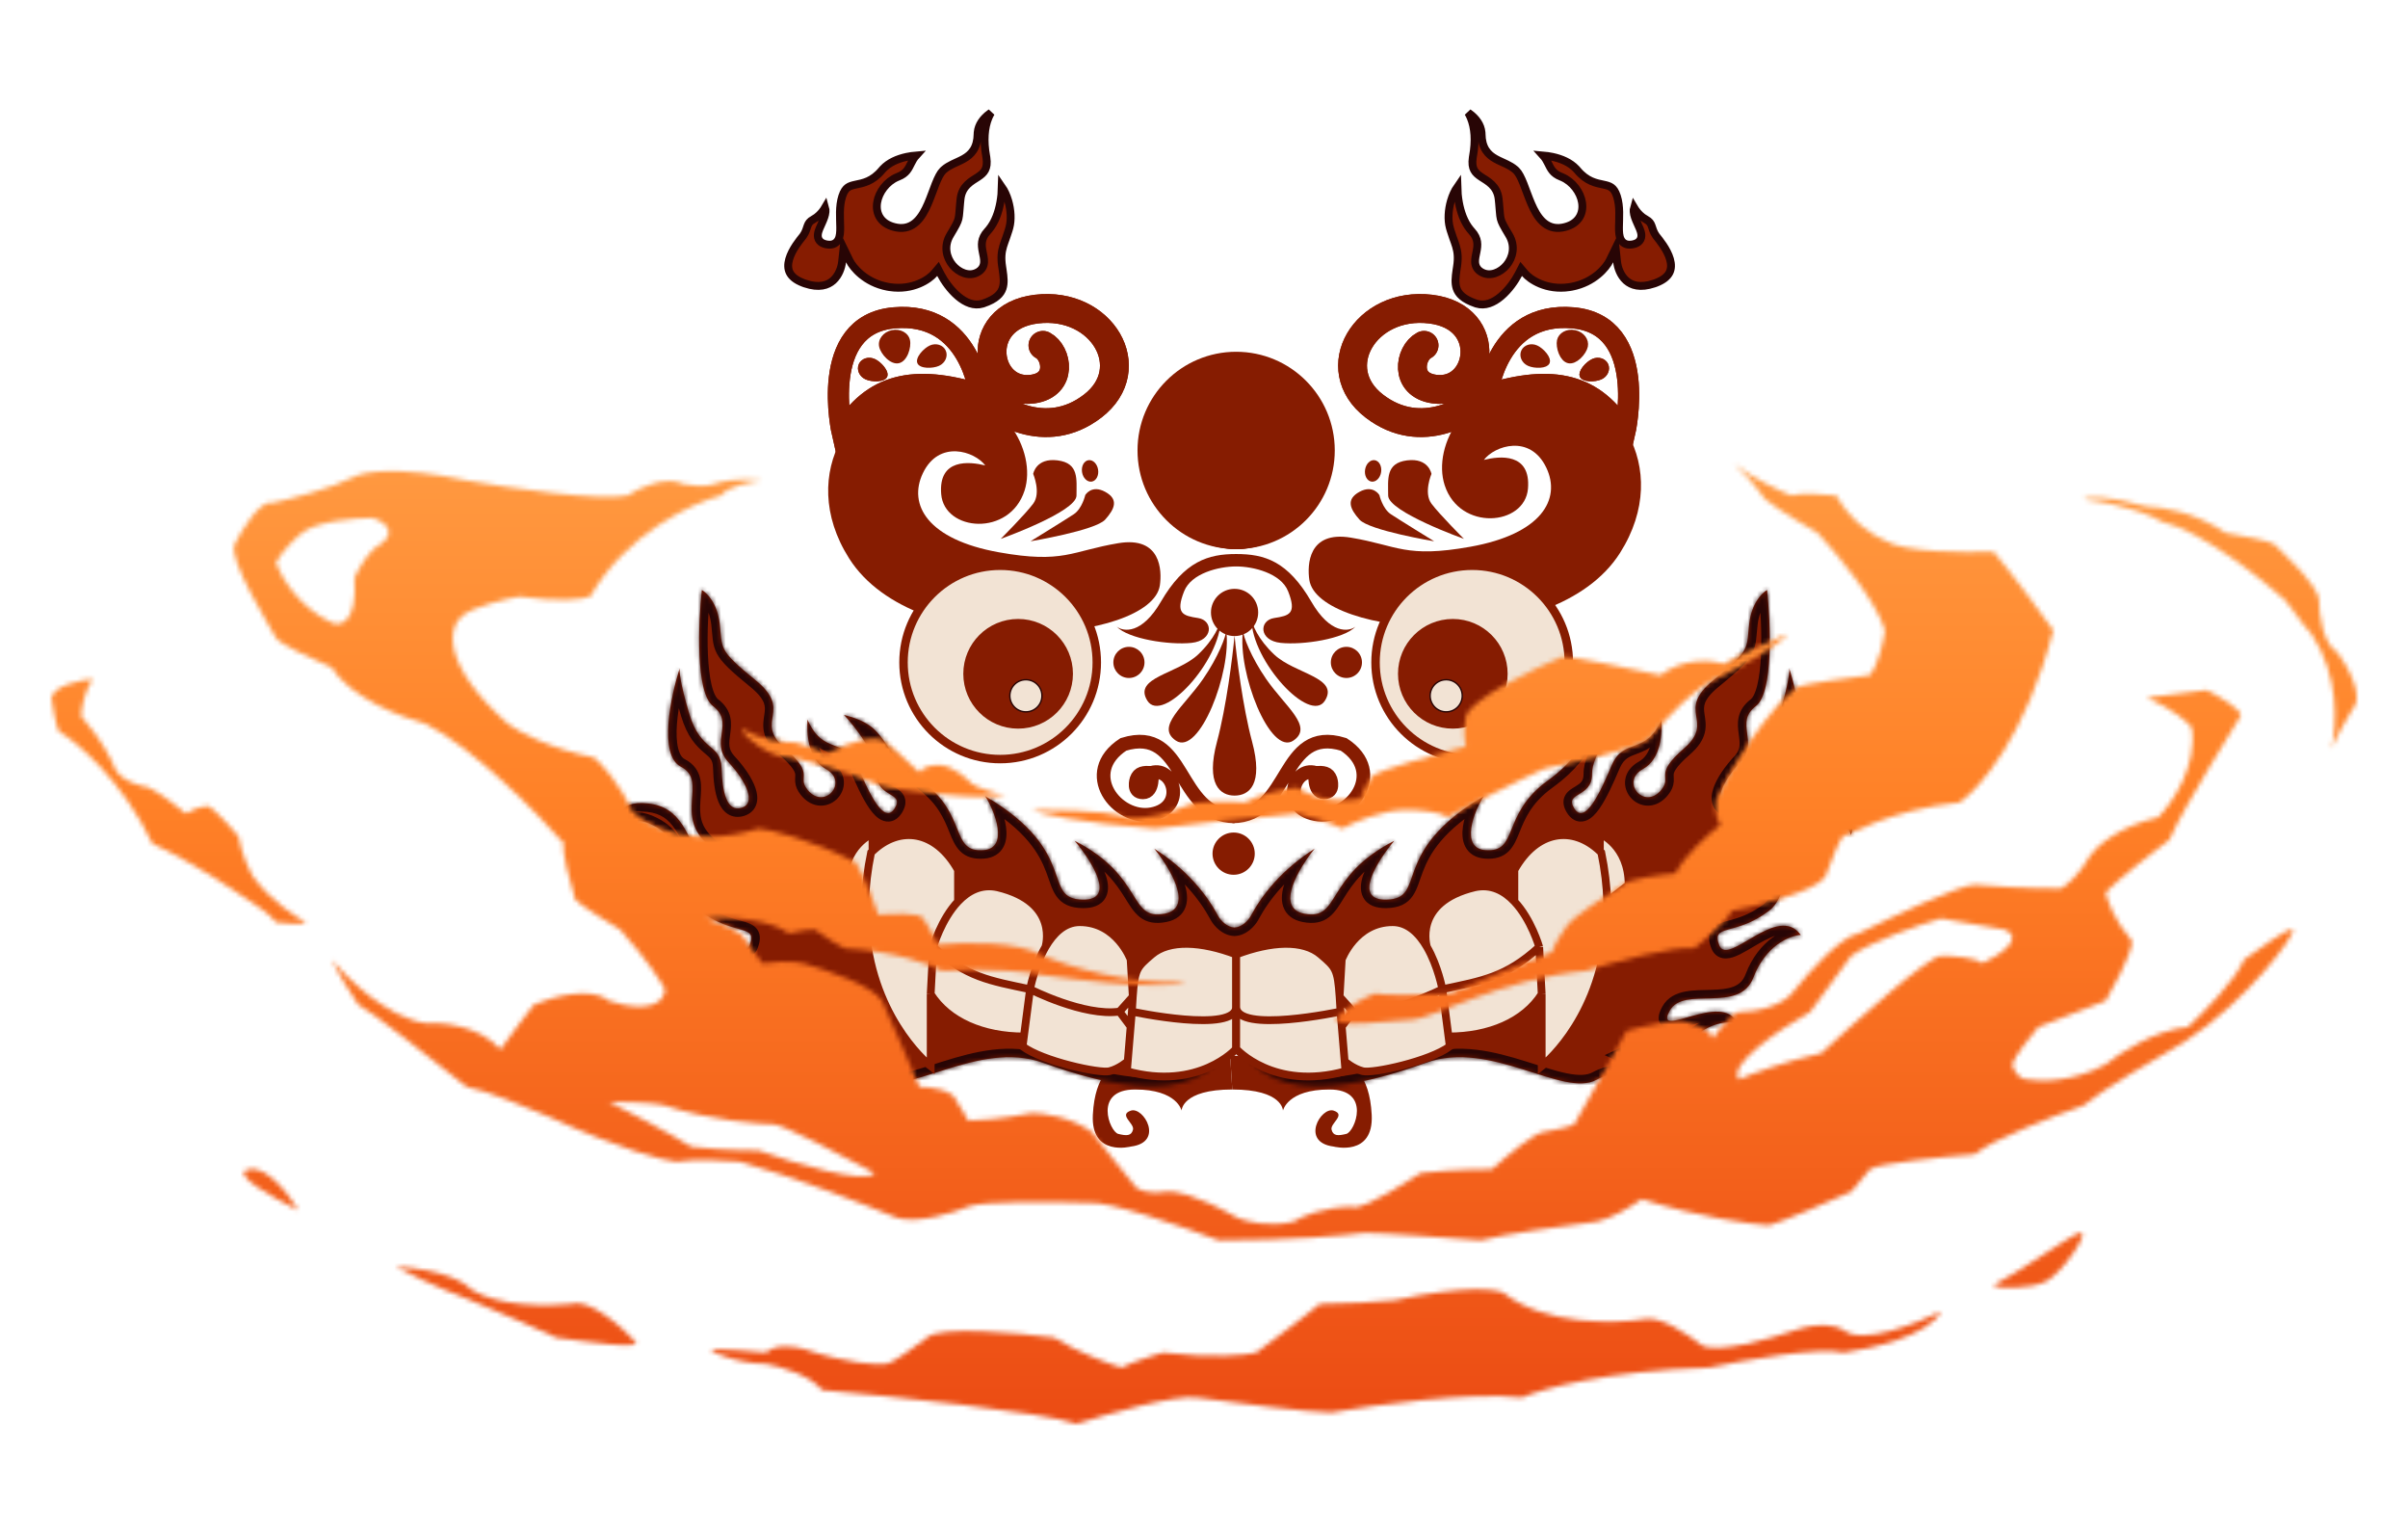 <svg width="516" height="328" viewBox="0 0 516 328" fill="none" xmlns="http://www.w3.org/2000/svg">
<path d="M253.196 237.918C253.196 237.918 253.196 233.391 264.061 233.391L263.608 226.147L238.709 228.411C238.709 228.411 234.634 229.769 234.181 238.824C233.729 247.878 242.33 245.615 242.33 245.615C249.574 244.709 245.047 237.013 242.33 237.918C239.614 238.824 243.123 240.635 242.783 241.993C242.444 243.351 241.425 243.351 239.614 242.898C237.803 242.446 234.181 233.391 243.236 233.391C252.29 233.391 253.196 237.918 253.196 237.918Z" fill="#861C01"/>
<path d="M264.056 233.391C274.921 233.391 274.921 237.918 274.921 237.918C274.921 237.918 275.827 233.391 284.881 233.391C293.936 233.391 290.314 242.446 288.503 242.898C286.692 243.351 285.674 243.351 285.334 241.993C284.995 240.635 288.503 238.824 285.787 237.918C283.07 237.013 278.543 244.709 285.787 245.615C285.787 245.615 294.389 247.878 293.936 238.824C293.483 229.769 289.409 228.411 289.409 228.411L264.509 226.147H263.603L264.056 233.391Z" fill="#861C01"/>
<path d="M314.871 24.323C316.273 25.336 317.32 26.739 317.466 28.372L317.482 28.701C317.502 30.152 317.813 31.267 318.375 32.148C318.936 33.026 319.698 33.594 320.482 34.034C321.218 34.447 322.132 34.821 322.842 35.167C323.509 35.493 324.128 35.848 324.675 36.324L324.905 36.535C325.455 37.071 325.954 38.061 326.488 39.403C326.988 40.659 327.536 42.269 328.139 43.662C328.752 45.08 329.507 46.489 330.55 47.477C331.636 48.504 333.028 49.064 334.782 48.757C336.409 48.472 337.595 47.772 338.312 46.755C339.026 45.743 339.194 44.529 339.008 43.367C338.653 41.156 336.983 38.91 334.723 37.94L334.502 37.85C333.592 37.498 333.054 37.057 332.675 36.596C332.274 36.108 332.03 35.582 331.706 34.938C331.445 34.42 331.133 33.836 330.648 33.303C331.3 33.359 331.986 33.455 332.677 33.602C334.602 34.015 336.468 34.811 337.76 36.188L338.011 36.471C339.006 37.665 340.011 38.362 340.991 38.799C341.951 39.226 342.87 39.391 343.595 39.545C344.353 39.706 344.879 39.85 345.314 40.164C345.725 40.459 346.141 40.972 346.486 42.041C347.199 44.247 346.94 46.648 346.921 48.694C346.916 49.189 346.927 49.673 346.981 50.111C347.035 50.543 347.139 50.989 347.354 51.376C347.582 51.787 347.932 52.122 348.426 52.294C348.894 52.457 349.413 52.445 349.945 52.336C350.487 52.225 350.991 52.012 351.333 51.6C351.692 51.167 351.758 50.658 351.715 50.22C351.674 49.799 351.527 49.369 351.37 48.981C351.213 48.592 351.009 48.161 350.829 47.761C350.448 46.916 350.129 46.116 350.073 45.359C350.051 45.055 350.07 44.756 350.156 44.462C350.249 44.619 350.35 44.78 350.46 44.94C350.969 45.678 351.695 46.466 352.669 46.987C353.097 47.217 353.353 47.442 353.523 47.65C353.695 47.86 353.808 48.088 353.913 48.368C354.092 48.845 354.282 49.695 354.847 50.485L354.965 50.643C355.548 51.381 357.249 53.399 357.86 55.536C358.159 56.581 358.166 57.553 357.743 58.389C357.349 59.168 356.509 59.972 354.826 60.605L354.479 60.73C351.438 61.761 349.578 61.116 348.433 60.082C347.223 58.99 346.652 57.321 346.52 56.1L346.204 53.18L344.921 55.821C344.213 57.278 341.571 60.518 336.806 61.419L336.338 61.499C331.288 62.267 327.822 59.796 326.782 58.569L325.967 57.607L325.389 58.728C324.682 60.098 323.345 62.06 321.668 63.476C320.035 64.853 318.239 65.593 316.424 65.056L316.248 65C313.536 64.074 312.518 62.928 312.128 61.77C311.756 60.666 311.881 59.396 312.111 57.84L312.215 57.155C312.512 55.227 312.365 53.987 311.998 52.749C311.824 52.161 311.597 51.567 311.372 50.944C311.2 50.469 311.02 49.953 310.842 49.356L310.664 48.732C310.227 47.11 310.342 44.976 310.92 43.012C311.255 41.872 311.727 40.853 312.286 40.05C312.311 41.059 312.408 42.209 312.621 43.381C312.987 45.389 313.708 47.561 315.074 49.204L315.355 49.525C316.115 50.346 316.423 51.104 316.527 51.796C316.635 52.51 316.537 53.207 316.394 53.935C316.263 54.598 316.051 55.434 316.094 56.161C316.117 56.558 316.213 56.971 316.449 57.36C316.656 57.702 316.947 57.985 317.311 58.218L317.471 58.313C319.341 59.375 321.561 58.338 322.835 56.802C324.168 55.193 324.792 52.721 323.366 50.344C322.139 48.298 321.762 47.601 321.579 46.842C321.486 46.457 321.44 46.036 321.385 45.371C321.344 44.88 321.3 44.27 321.226 43.486L321.141 42.643C320.834 39.777 318.729 38.791 317.399 37.906C316.7 37.441 316.178 37.007 315.861 36.395C315.572 35.837 315.402 35.026 315.602 33.718L315.646 33.449C316.246 30.158 316.025 27.349 315.152 25.227C314.995 24.844 314.814 24.483 314.614 24.145C314.7 24.203 314.786 24.262 314.871 24.323Z" fill="#861C01" stroke="#280505" stroke-width="1.688"/>
<path d="M212.098 24.323C210.696 25.336 209.648 26.739 209.503 28.372L209.486 28.701C209.466 30.152 209.156 31.267 208.594 32.148C208.033 33.026 207.271 33.594 206.486 34.034C205.75 34.447 204.837 34.821 204.127 35.167C203.459 35.493 202.841 35.848 202.294 36.324L202.063 36.535C201.514 37.071 201.015 38.061 200.48 39.403C199.981 40.659 199.433 42.269 198.83 43.662C198.216 45.08 197.462 46.489 196.419 47.477C195.333 48.504 193.941 49.064 192.187 48.757C190.56 48.472 189.373 47.772 188.656 46.755C187.943 45.743 187.774 44.529 187.961 43.367C188.316 41.156 189.986 38.91 192.246 37.94L192.467 37.85C193.377 37.498 193.915 37.057 194.294 36.596C194.694 36.108 194.939 35.582 195.263 34.938C195.524 34.42 195.835 33.836 196.32 33.303C195.668 33.359 194.982 33.455 194.292 33.602C192.366 34.015 190.501 34.811 189.209 36.188L188.958 36.471C187.962 37.665 186.958 38.362 185.978 38.799C185.018 39.226 184.098 39.391 183.374 39.545C182.616 39.706 182.09 39.85 181.654 40.164C181.244 40.459 180.828 40.972 180.482 42.041C179.77 44.247 180.028 46.648 180.048 48.694C180.053 49.189 180.042 49.673 179.987 50.111C179.933 50.543 179.83 50.989 179.615 51.376C179.387 51.787 179.037 52.122 178.543 52.294C178.075 52.457 177.556 52.445 177.023 52.336C176.482 52.225 175.978 52.012 175.636 51.6C175.276 51.167 175.211 50.658 175.254 50.22C175.295 49.799 175.442 49.369 175.599 48.981C175.756 48.592 175.959 48.161 176.14 47.761C176.521 46.916 176.84 46.116 176.896 45.359C176.918 45.055 176.898 44.756 176.812 44.462C176.72 44.619 176.619 44.78 176.509 44.94C176 45.678 175.273 46.466 174.3 46.987C173.871 47.217 173.615 47.442 173.445 47.65C173.274 47.86 173.161 48.088 173.056 48.368C172.877 48.845 172.687 49.695 172.122 50.485L172.004 50.643C171.421 51.381 169.72 53.399 169.108 55.536C168.809 56.581 168.803 57.553 169.226 58.389C169.62 59.168 170.46 59.972 172.143 60.605L172.49 60.73C175.531 61.761 177.391 61.116 178.536 60.082C179.746 58.99 180.317 57.321 180.449 56.1L180.765 53.18L182.048 55.821C182.755 57.278 185.398 60.518 190.163 61.419L190.631 61.499C195.681 62.267 199.146 59.796 200.187 58.569L201.002 57.607L201.58 58.728C202.287 60.098 203.624 62.06 205.301 63.476C206.933 64.853 208.73 65.593 210.545 65.056L210.721 65C213.433 64.074 214.45 62.928 214.841 61.77C215.213 60.666 215.088 59.396 214.857 57.84L214.754 57.155C214.457 55.227 214.603 53.987 214.971 52.749C215.145 52.161 215.372 51.567 215.597 50.944C215.769 50.469 215.949 49.953 216.127 49.356L216.305 48.732C216.741 47.11 216.627 44.976 216.049 43.012C215.714 41.872 215.242 40.853 214.683 40.05C214.658 41.059 214.561 42.209 214.348 43.381C213.982 45.389 213.26 47.561 211.895 49.204L211.613 49.525C210.854 50.346 210.546 51.104 210.441 51.796C210.333 52.51 210.431 53.207 210.575 53.935C210.706 54.598 210.917 55.434 210.875 56.161C210.852 56.558 210.756 56.971 210.52 57.36C210.312 57.702 210.022 57.985 209.658 58.218L209.498 58.313C207.628 59.375 205.408 58.338 204.134 56.802C202.8 55.193 202.177 52.721 203.603 50.344C204.83 48.298 205.207 47.601 205.39 46.842C205.482 46.457 205.529 46.036 205.584 45.371C205.625 44.88 205.669 44.27 205.743 43.486L205.828 42.643C206.135 39.777 208.239 38.791 209.569 37.906C210.269 37.441 210.79 37.007 211.107 36.395C211.397 35.837 211.567 35.026 211.367 33.718L211.322 33.449C210.723 30.158 210.944 27.349 211.816 25.227C211.974 24.844 212.154 24.483 212.354 24.145C212.268 24.203 212.183 24.262 212.098 24.323Z" fill="#861C01" stroke="#280505" stroke-width="1.688"/>
<circle cx="21.135" cy="21.135" r="21.135" transform="matrix(-1 0 0 1 286.023 75.356)" fill="#861C01"/>
<circle cx="17.532" cy="17.532" r="17.532" transform="matrix(-1 0 0 1 282.43 82.564)" fill="#861C01"/>
<circle cx="13.025" cy="13.025" r="13.025" transform="matrix(-1 0 0 1 277.922 91.578)" fill="#861C01"/>
<circle cx="9.148" cy="9.148" r="9.148" transform="matrix(-1 0 0 1 274.039 99.333)" fill="#861C01"/>
<circle cx="5.528" cy="5.528" r="5.528" transform="matrix(-1 0 0 1 270.414 106.572)" fill="#861C01"/>
<circle cx="3.224" cy="3.224" r="3.224" transform="matrix(-1 0 0 1 268.117 111.177)" fill="#861C01"/>
<circle cx="288.516" cy="141.901" r="3.336" fill="#861C01"/>
<circle cx="241.914" cy="141.901" r="3.336" fill="#861C01"/>
<circle cx="264.353" cy="182.868" r="4.525" fill="#861C01"/>
<path d="M289.479 115.174C280.301 113.64 280.106 121.042 280.567 124.203C282.361 136.508 332.932 140.883 347.157 118.43C358.833 100.003 345.831 81.455 329.869 81.669C314.14 81.88 306.841 95.469 309.567 103.922C312.771 113.853 326.765 112.675 327.424 104.672C328.06 96.958 321.363 97.673 317.979 98.52C320.226 95.504 327.887 92.917 331.356 100.195C334.575 106.949 330.33 114.395 315.072 117.124C301.188 119.607 299.53 116.855 289.479 115.174Z" fill="#861C01"/>
<path d="M239.631 116.361C248.808 114.826 249.003 122.229 248.543 125.389C246.749 137.695 196.177 142.069 181.952 119.617C170.277 101.189 183.278 82.641 199.24 82.856C214.969 83.067 222.269 96.656 219.542 105.108C216.339 115.04 202.345 113.861 201.685 105.859C201.049 98.145 207.746 98.86 211.13 99.707C208.884 96.69 201.222 94.103 197.754 101.381C194.535 108.135 198.78 115.581 214.037 118.31C227.921 120.794 229.579 118.042 239.631 116.361Z" fill="#861C01"/>
<path d="M264.883 118.682C271 118.682 275.938 120.178 281.008 128.905C285.064 135.887 289.015 135.361 290.483 134.225C287.99 136.884 279.179 138.215 274.441 137.716C269.704 137.217 269.787 132.895 273.028 132.396C276.27 131.898 277.932 131.482 276.021 126.661C274.491 122.805 268.591 121.342 264.883 121.342C261.174 121.342 255.274 122.804 253.744 126.661C251.832 131.482 253.495 131.898 256.736 132.396C259.978 132.895 260.061 137.217 255.323 137.716C250.585 138.214 241.775 136.884 239.281 134.225C240.75 135.361 244.701 135.887 248.757 128.905C253.827 120.178 258.947 118.682 264.883 118.682Z" fill="#861C01"/>
<path d="M273.055 140.227C269.522 136.902 268.328 133.751 268.172 132.591C268.172 141.578 280.716 155.211 283.912 150.097C287.029 145.11 277.471 144.383 273.055 140.227Z" fill="#861C01"/>
<path d="M271.315 145.448C268.05 140.717 266.354 136.221 266.359 135.051C265.12 143.952 272.169 162.037 277.155 158.646C281.535 155.668 275.43 151.408 271.315 145.448Z" fill="#861C01"/>
<path d="M256.718 140.228C260.251 136.903 261.446 133.752 261.602 132.592C261.602 141.579 249.057 155.212 245.861 150.098C242.744 145.111 252.303 144.384 256.718 140.228Z" fill="#861C01"/>
<path d="M257.802 145.448C261.068 140.717 262.763 136.221 262.758 135.051C263.997 143.952 256.948 162.037 251.962 158.646C247.582 155.668 253.687 151.408 257.802 145.448Z" fill="#861C01"/>
<path d="M264.546 136.174C264.966 140.647 266.305 151.44 268.294 158.833C270.779 168.074 267.673 170.433 264.546 170.433C261.5 170.433 258.312 168.074 260.798 158.833C262.786 151.44 264.125 140.647 264.546 136.174Z" fill="#861C01"/>
<circle cx="264.55" cy="131.2" r="5.059" transform="rotate(-180 264.55 131.2)" fill="#861C01"/>
<circle cx="264.557" cy="131.2" r="2.951" transform="rotate(-180 264.557 131.2)" fill="#861C01"/>
<circle cx="315.466" cy="141.903" r="20.708" fill="#F2E3D4" stroke="#861C01" stroke-width="1.814"/>
<circle cx="311.318" cy="144.34" r="11.255" fill="#861C01" stroke="#861C01" stroke-width="0.986"/>
<circle cx="309.898" cy="149.052" r="3.442" fill="#F2E3D4" stroke="#280505" stroke-width="0.302"/>
<circle cx="214.318" cy="141.903" r="20.708" fill="#F2E3D4" stroke="#861C01" stroke-width="1.814"/>
<circle cx="218.17" cy="144.34" r="11.255" fill="#861C01" stroke="#861C01" stroke-width="0.986"/>
<circle cx="219.835" cy="149.052" r="3.442" fill="#F2E3D4" stroke="#280505" stroke-width="0.302"/>
<mask id="path-30-inside-1_1104_79493" fill="white">
<path d="M378.657 126.395C379.429 133.471 380.033 148.347 376.271 151.24C371.57 154.857 377.001 158.9 373.015 163.195C369.03 167.491 366.972 172.084 370.139 173.046C373.307 174.008 374.302 169.701 374.446 164.465C374.59 159.229 378.896 161.204 381.376 152.848C383.342 146.223 383.537 143.616 383.386 143.121C385.322 149.124 387.981 161.729 383.166 164.23C377.142 167.36 384.845 174.744 377.077 181.148C369.309 187.553 375.5 193.93 378.765 185.554C382.03 177.176 383.992 172.237 391.404 172.037C397.333 171.878 397.371 176.531 396.649 178.877C396.133 177 394.093 174.317 389.089 176.812C380.577 181.055 384.435 191.036 379.024 195.145C371.756 200.663 366.582 197.783 368.413 202.503C370.244 207.223 380.918 193.362 385.882 200.283C383.326 200.439 378.292 202.665 375.742 209.369C372.729 217.292 360.818 211.031 357.803 216.501C354.164 223.104 369.271 212.074 372.256 219.236C369.79 218.401 364.451 219.616 360.677 224.604C356.37 230.295 351.749 224.362 348.178 226.025C351.435 227.526 357.34 231.138 354.414 233.939C353.009 231.546 347.905 228.147 342.127 231.304C334.903 235.25 319.53 222.663 305.57 227.663C293.464 232 268.288 239.63 264.526 219.032C260.765 239.629 235.591 232 223.484 227.663C209.524 222.663 194.151 235.25 186.928 231.304C181.149 228.146 176.044 231.546 174.639 233.939C171.714 231.138 177.618 227.526 180.876 226.025C177.304 224.362 172.684 230.295 168.378 224.604C164.603 219.616 159.264 218.401 156.799 219.236C159.784 212.074 174.89 223.104 171.252 216.501C168.237 211.03 156.325 217.292 153.311 209.369C150.761 202.665 145.728 200.439 143.173 200.283C148.136 193.362 158.811 207.223 160.641 202.503C162.472 197.783 157.299 200.663 150.03 195.145C144.619 191.036 148.476 181.055 139.965 176.812C134.96 174.317 132.921 177 132.405 178.877C131.683 176.531 131.721 171.878 137.65 172.037C145.062 172.237 147.023 177.176 150.288 185.554C153.553 193.931 159.745 187.553 151.977 181.148C144.209 174.744 151.911 167.36 145.887 164.23C141.072 161.728 143.731 149.124 145.667 143.121C145.517 143.616 145.711 146.223 147.678 152.848C150.158 161.204 154.463 159.229 154.607 164.465C154.751 169.701 155.747 174.007 158.914 173.046C162.081 172.084 160.023 167.491 156.038 163.195C152.052 158.899 157.484 154.857 152.782 151.24C149.021 148.347 149.624 133.471 150.396 126.395C151.457 126.976 153.706 129.223 154.218 133.564C154.857 138.992 153.721 139.049 161.918 145.727C170.115 152.404 161.422 154.439 168.158 160.292C174.894 166.145 170.634 166.191 173.033 169.173C176.667 173.69 181.978 167.494 176.991 164.742C173.002 162.54 172.875 156.87 173.036 154.141C176.32 161.821 181.136 157.937 183.679 163.938C186.223 169.941 189.472 176.896 191.761 173.105C193.869 169.617 187.854 170.945 187.905 165.798C187.946 161.68 183.205 155.636 180.829 153.129C191.055 155.76 187.45 160.026 197.464 167.276C207.478 174.527 203.489 182.683 210.763 182.12C216.293 181.692 213.145 173.603 211.076 170.522C231.606 182.593 222.961 192.57 232.032 192.727C239.288 192.852 233.886 184.371 230.277 180.114C245.339 187.849 241.683 197.262 249.577 195.729C255.893 194.503 250.714 185.929 247.335 181.795C254.339 186.289 258.496 191.523 260.968 196.094C261.001 196.156 261.034 196.218 261.067 196.279C261.62 197.241 262.96 198.642 264.526 198.699C266.093 198.643 267.434 197.241 267.987 196.279C268.02 196.218 268.053 196.156 268.087 196.094C270.559 191.523 274.715 186.289 281.719 181.795C278.34 185.929 273.161 194.503 279.476 195.729C287.371 197.262 283.715 187.849 298.777 180.114C295.169 184.371 289.766 192.852 297.022 192.727C306.093 192.57 297.447 182.593 317.977 170.522C315.908 173.603 312.76 181.692 318.29 182.12C325.565 182.683 321.576 174.527 331.59 167.276C341.604 160.026 337.999 155.76 348.224 153.129C345.849 155.636 341.108 161.68 341.149 165.798C341.2 170.945 335.185 169.617 337.292 173.105C339.581 176.896 342.831 169.941 345.375 163.938C347.918 157.937 352.735 161.82 356.018 154.141C356.179 156.87 356.052 162.541 352.062 164.742C347.075 167.494 352.387 173.69 356.021 169.173C358.42 166.191 354.16 166.145 360.895 160.292C367.631 154.439 358.938 152.404 367.136 145.727C375.333 139.049 374.196 138.992 374.836 133.564C375.347 129.223 377.596 126.976 378.657 126.395Z"/>
</mask>
<path d="M378.657 126.395C379.429 133.471 380.033 148.347 376.271 151.24C371.57 154.857 377.001 158.9 373.015 163.195C369.03 167.491 366.972 172.084 370.139 173.046C373.307 174.008 374.302 169.701 374.446 164.465C374.59 159.229 378.896 161.204 381.376 152.848C383.342 146.223 383.537 143.616 383.386 143.121C385.322 149.124 387.981 161.729 383.166 164.23C377.142 167.36 384.845 174.744 377.077 181.148C369.309 187.553 375.5 193.93 378.765 185.554C382.03 177.176 383.992 172.237 391.404 172.037C397.333 171.878 397.371 176.531 396.649 178.877C396.133 177 394.093 174.317 389.089 176.812C380.577 181.055 384.435 191.036 379.024 195.145C371.756 200.663 366.582 197.783 368.413 202.503C370.244 207.223 380.918 193.362 385.882 200.283C383.326 200.439 378.292 202.665 375.742 209.369C372.729 217.292 360.818 211.031 357.803 216.501C354.164 223.104 369.271 212.074 372.256 219.236C369.79 218.401 364.451 219.616 360.677 224.604C356.37 230.295 351.749 224.362 348.178 226.025C351.435 227.526 357.34 231.138 354.414 233.939C353.009 231.546 347.905 228.147 342.127 231.304C334.903 235.25 319.53 222.663 305.57 227.663C293.464 232 268.288 239.63 264.526 219.032C260.765 239.629 235.591 232 223.484 227.663C209.524 222.663 194.151 235.25 186.928 231.304C181.149 228.146 176.044 231.546 174.639 233.939C171.714 231.138 177.618 227.526 180.876 226.025C177.304 224.362 172.684 230.295 168.378 224.604C164.603 219.616 159.264 218.401 156.799 219.236C159.784 212.074 174.89 223.104 171.252 216.501C168.237 211.03 156.325 217.292 153.311 209.369C150.761 202.665 145.728 200.439 143.173 200.283C148.136 193.362 158.811 207.223 160.641 202.503C162.472 197.783 157.299 200.663 150.03 195.145C144.619 191.036 148.476 181.055 139.965 176.812C134.96 174.317 132.921 177 132.405 178.877C131.683 176.531 131.721 171.878 137.65 172.037C145.062 172.237 147.023 177.176 150.288 185.554C153.553 193.931 159.745 187.553 151.977 181.148C144.209 174.744 151.911 167.36 145.887 164.23C141.072 161.728 143.731 149.124 145.667 143.121C145.517 143.616 145.711 146.223 147.678 152.848C150.158 161.204 154.463 159.229 154.607 164.465C154.751 169.701 155.747 174.007 158.914 173.046C162.081 172.084 160.023 167.491 156.038 163.195C152.052 158.899 157.484 154.857 152.782 151.24C149.021 148.347 149.624 133.471 150.396 126.395C151.457 126.976 153.706 129.223 154.218 133.564C154.857 138.992 153.721 139.049 161.918 145.727C170.115 152.404 161.422 154.439 168.158 160.292C174.894 166.145 170.634 166.191 173.033 169.173C176.667 173.69 181.978 167.494 176.991 164.742C173.002 162.54 172.875 156.87 173.036 154.141C176.32 161.821 181.136 157.937 183.679 163.938C186.223 169.941 189.472 176.896 191.761 173.105C193.869 169.617 187.854 170.945 187.905 165.798C187.946 161.68 183.205 155.636 180.829 153.129C191.055 155.76 187.45 160.026 197.464 167.276C207.478 174.527 203.489 182.683 210.763 182.12C216.293 181.692 213.145 173.603 211.076 170.522C231.606 182.593 222.961 192.57 232.032 192.727C239.288 192.852 233.886 184.371 230.277 180.114C245.339 187.849 241.683 197.262 249.577 195.729C255.893 194.503 250.714 185.929 247.335 181.795C254.339 186.289 258.496 191.523 260.968 196.094C261.001 196.156 261.034 196.218 261.067 196.279C261.62 197.241 262.96 198.642 264.526 198.699C266.093 198.643 267.434 197.241 267.987 196.279C268.02 196.218 268.053 196.156 268.087 196.094C270.559 191.523 274.715 186.289 281.719 181.795C278.34 185.929 273.161 194.503 279.476 195.729C287.371 197.262 283.715 187.849 298.777 180.114C295.169 184.371 289.766 192.852 297.022 192.727C306.093 192.57 297.447 182.593 317.977 170.522C315.908 173.603 312.76 181.692 318.29 182.12C325.565 182.683 321.576 174.527 331.59 167.276C341.604 160.026 337.999 155.76 348.224 153.129C345.849 155.636 341.108 161.68 341.149 165.798C341.2 170.945 335.185 169.617 337.292 173.105C339.581 176.896 342.831 169.941 345.375 163.938C347.918 157.937 352.735 161.82 356.018 154.141C356.179 156.87 356.052 162.541 352.062 164.742C347.075 167.494 352.387 173.69 356.021 169.173C358.42 166.191 354.16 166.145 360.895 160.292C367.631 154.439 358.938 152.404 367.136 145.727C375.333 139.049 374.196 138.992 374.836 133.564C375.347 129.223 377.596 126.976 378.657 126.395Z" fill="#861C01"/>
<path d="M378.657 126.395L380.46 126.198L380.166 123.499L377.785 124.804L378.657 126.395ZM376.271 151.24L375.165 149.802L375.165 149.802L376.271 151.24ZM373.015 163.195L371.686 161.962L371.686 161.962L373.015 163.195ZM370.139 173.046L369.612 174.782L369.612 174.782L370.139 173.046ZM374.446 164.465L372.633 164.415V164.415L374.446 164.465ZM381.376 152.848L383.115 153.364L383.115 153.364L381.376 152.848ZM383.386 143.121L385.113 142.564L381.651 143.648L383.386 143.121ZM383.166 164.23L384.002 165.84L384.002 165.84L383.166 164.23ZM377.077 181.148L378.231 182.548L378.231 182.548L377.077 181.148ZM378.765 185.554L380.456 186.212L380.456 186.212L378.765 185.554ZM391.404 172.037L391.355 170.224H391.355L391.404 172.037ZM396.649 178.877L394.9 179.358L396.551 185.363L398.383 179.411L396.649 178.877ZM389.089 176.812L388.279 175.188L388.279 175.188L389.089 176.812ZM379.024 195.145L380.121 196.589L380.121 196.589L379.024 195.145ZM368.413 202.503L366.722 203.159L366.722 203.159L368.413 202.503ZM385.882 200.283L385.992 202.094L389.269 201.894L387.356 199.226L385.882 200.283ZM375.742 209.369L374.046 208.724V208.724L375.742 209.369ZM357.803 216.501L356.214 215.625L356.214 215.625L357.803 216.501ZM372.256 219.236L371.674 220.954L375.473 222.242L373.93 218.538L372.256 219.236ZM360.677 224.604L362.123 225.699L362.123 225.699L360.677 224.604ZM348.178 226.025L347.412 224.381L343.861 226.034L347.419 227.673L348.178 226.025ZM354.414 233.939L352.849 234.858L354.011 236.837L355.668 235.25L354.414 233.939ZM342.127 231.304L341.257 229.712L341.257 229.712L342.127 231.304ZM305.57 227.663L304.958 225.955L305.57 227.663ZM264.526 219.032L266.311 218.706L262.742 218.706L264.526 219.032ZM223.484 227.663L222.872 229.371H222.872L223.484 227.663ZM186.928 231.304L186.058 232.896L186.058 232.896L186.928 231.304ZM174.639 233.939L173.385 235.25L175.042 236.837L176.204 234.858L174.639 233.939ZM180.876 226.025L181.635 227.673L185.192 226.034L181.642 224.381L180.876 226.025ZM168.378 224.604L166.931 225.699L166.931 225.699L168.378 224.604ZM156.799 219.236L155.124 218.538L153.581 222.241L157.381 220.954L156.799 219.236ZM171.252 216.501L172.84 215.625L172.84 215.625L171.252 216.501ZM153.311 209.369L155.007 208.724L155.007 208.724L153.311 209.369ZM143.173 200.283L141.699 199.226L139.785 201.894L143.062 202.094L143.173 200.283ZM160.641 202.503L158.95 201.847L160.641 202.503ZM150.03 195.145L148.933 196.589H148.933L150.03 195.145ZM139.965 176.812L140.774 175.188H140.774L139.965 176.812ZM132.405 178.877L130.671 179.411L132.503 185.363L134.154 179.358L132.405 178.877ZM137.65 172.037L137.699 170.224L137.699 170.224L137.65 172.037ZM150.288 185.554L148.598 186.212L148.598 186.212L150.288 185.554ZM151.977 181.148L153.131 179.749L153.131 179.749L151.977 181.148ZM145.887 164.23L145.051 165.84L145.051 165.84L145.887 164.23ZM145.667 143.121L147.403 143.648L143.94 142.564L145.667 143.121ZM147.678 152.848L145.938 153.364L145.938 153.364L147.678 152.848ZM154.607 164.465L156.421 164.415L156.421 164.415L154.607 164.465ZM158.914 173.046L159.441 174.782L159.441 174.782L158.914 173.046ZM156.038 163.195L157.368 161.962L157.368 161.962L156.038 163.195ZM152.782 151.24L153.888 149.802L153.888 149.802L152.782 151.24ZM150.396 126.395L151.268 124.804L148.887 123.499L148.593 126.198L150.396 126.395ZM154.218 133.564L156.019 133.352L156.019 133.352L154.218 133.564ZM161.918 145.727L160.772 147.133L160.772 147.133L161.918 145.727ZM168.158 160.292L166.968 161.661L166.968 161.661L168.158 160.292ZM173.033 169.173L171.62 170.31L171.62 170.31L173.033 169.173ZM176.991 164.742L176.114 166.33L176.115 166.33L176.991 164.742ZM173.036 154.141L174.704 153.427L171.225 154.034L173.036 154.141ZM183.679 163.938L185.35 163.231L185.35 163.231L183.679 163.938ZM191.761 173.105L193.314 174.043L193.314 174.043L191.761 173.105ZM187.905 165.798L186.091 165.78V165.78L187.905 165.798ZM180.829 153.129L181.281 151.372L175.177 149.801L179.512 154.377L180.829 153.129ZM197.464 167.276L196.4 168.746L196.4 168.746L197.464 167.276ZM210.763 182.12L210.903 183.929L210.903 183.929L210.763 182.12ZM211.076 170.522L211.995 168.959L209.57 171.534L211.076 170.522ZM232.032 192.727L232.001 194.54L232.001 194.54L232.032 192.727ZM230.277 180.114L231.106 178.501L228.893 181.287L230.277 180.114ZM249.577 195.729L249.923 197.51H249.923L249.577 195.729ZM247.335 181.795L248.314 180.268L245.93 182.943L247.335 181.795ZM260.968 196.094L262.563 195.231L262.563 195.231L260.968 196.094ZM261.067 196.279L259.466 197.132L259.48 197.158L259.494 197.183L261.067 196.279ZM264.526 198.699L264.46 200.512L264.526 200.514L264.592 200.512L264.526 198.699ZM267.987 196.279L269.56 197.183L269.574 197.158L269.588 197.132L267.987 196.279ZM268.087 196.094L266.491 195.231V195.231L268.087 196.094ZM281.719 181.795L283.124 182.943L280.74 180.268L281.719 181.795ZM279.476 195.729L279.131 197.51L279.131 197.51L279.476 195.729ZM298.777 180.114L300.161 181.287L297.948 178.501L298.777 180.114ZM297.022 192.727L297.054 194.54H297.054L297.022 192.727ZM317.977 170.522L319.483 171.534L317.058 168.959L317.977 170.522ZM318.29 182.12L318.15 183.929L318.15 183.929L318.29 182.12ZM331.59 167.276L330.526 165.807L331.59 167.276ZM348.224 153.129L349.541 154.377L353.877 149.801L347.772 151.372L348.224 153.129ZM341.149 165.798L342.963 165.78V165.78L341.149 165.798ZM337.292 173.105L335.739 174.043L335.739 174.043L337.292 173.105ZM345.375 163.938L343.705 163.231L343.705 163.231L345.375 163.938ZM356.018 154.141L357.829 154.034L354.35 153.427L356.018 154.141ZM352.062 164.742L351.186 163.154V163.154L352.062 164.742ZM356.021 169.173L357.435 170.31L357.435 170.31L356.021 169.173ZM360.895 160.292L359.705 158.923L360.895 160.292ZM367.136 145.727L368.281 147.133V147.133L367.136 145.727ZM374.836 133.564L373.034 133.352V133.352L374.836 133.564ZM378.657 126.395L376.854 126.591C377.233 130.068 377.569 135.459 377.352 140.305C377.243 142.733 376.998 144.956 376.576 146.708C376.129 148.566 375.575 149.487 375.165 149.802L376.271 151.24L377.377 152.678C378.848 151.547 379.63 149.523 380.103 147.557C380.602 145.485 380.863 143.004 380.976 140.467C381.205 135.383 380.853 129.798 380.46 126.198L378.657 126.395ZM376.271 151.24L375.165 149.802C373.693 150.935 372.887 152.218 372.57 153.633C372.274 154.948 372.445 156.235 372.577 157.208C372.723 158.279 372.835 159.046 372.743 159.808C372.663 160.478 372.414 161.176 371.686 161.962L373.015 163.195L374.345 164.429C375.61 163.066 376.176 161.649 376.345 160.24C376.504 158.922 376.299 157.647 376.172 156.719C376.033 155.692 375.976 155.021 376.11 154.427C376.221 153.932 376.499 153.354 377.377 152.678L376.271 151.24ZM373.015 163.195L371.686 161.962C369.618 164.19 367.914 166.632 367.179 168.784C366.815 169.85 366.609 171.074 366.955 172.227C367.343 173.517 368.319 174.389 369.612 174.782L370.139 173.046L370.667 171.31C370.49 171.256 370.437 171.205 370.437 171.205C370.435 171.203 370.437 171.205 370.439 171.208C370.44 171.21 370.436 171.204 370.429 171.183C370.395 171.07 370.359 170.697 370.612 169.957C371.11 168.499 372.427 166.497 374.345 164.429L373.015 163.195ZM370.139 173.046L369.612 174.782C370.832 175.152 372.057 175.055 373.114 174.37C374.091 173.737 374.703 172.745 375.104 171.77C375.901 169.834 376.187 167.165 376.259 164.515L374.446 164.465L372.633 164.415C372.562 167.001 372.278 169.103 371.749 170.389C371.487 171.025 371.248 171.256 371.142 171.325C371.118 171.34 371.031 171.421 370.667 171.31L370.139 173.046ZM374.446 164.465L376.259 164.515C376.288 163.484 376.508 162.979 376.742 162.635C377.036 162.202 377.432 161.876 378.216 161.203C378.954 160.569 379.865 159.753 380.75 158.496C381.634 157.241 382.447 155.614 383.115 153.364L381.376 152.848L379.637 152.332C379.064 154.26 378.409 155.519 377.784 156.407C377.16 157.294 376.52 157.878 375.853 158.45C375.233 158.982 374.371 159.667 373.74 160.597C373.048 161.617 372.676 162.827 372.633 164.415L374.446 164.465ZM381.376 152.848L383.115 153.364C384.11 150.01 384.669 147.634 384.96 146.005C385.106 145.192 385.189 144.543 385.222 144.039C385.25 143.622 385.266 143.067 385.122 142.594L383.386 143.121L381.651 143.648C381.582 143.423 381.63 143.379 381.602 143.797C381.58 144.128 381.519 144.638 381.389 145.366C381.129 146.821 380.608 149.06 379.637 152.332L381.376 152.848ZM383.386 143.121L381.66 143.678C382.6 146.593 383.707 151.096 383.998 155.12C384.144 157.139 384.076 158.924 383.742 160.29C383.404 161.673 382.873 162.338 382.329 162.621L383.166 164.23L384.002 165.84C385.866 164.872 386.809 163.024 387.266 161.151C387.728 159.263 387.776 157.053 387.617 154.858C387.298 150.453 386.108 145.652 385.113 142.564L383.386 143.121ZM383.166 164.23L382.33 162.621C380.32 163.664 379.337 165.183 378.987 166.938C378.68 168.472 378.875 170.217 378.965 171.581C379.064 173.074 379.087 174.428 378.713 175.749C378.354 177.019 377.594 178.371 375.923 179.749L377.077 181.148L378.231 182.548C380.443 180.724 381.634 178.751 382.204 176.737C382.759 174.775 382.688 172.886 382.585 171.341C382.474 169.667 382.358 168.579 382.544 167.649C382.686 166.939 382.999 166.361 384.002 165.84L383.166 164.23ZM377.077 181.148L375.923 179.749C373.784 181.512 372.478 183.378 371.885 185.137C371.309 186.849 371.364 188.657 372.319 189.964C372.809 190.635 373.523 191.134 374.392 191.308C375.253 191.481 376.113 191.304 376.872 190.908C378.345 190.138 379.564 188.499 380.456 186.212L378.765 185.554L377.075 184.895C376.334 186.797 375.555 187.502 375.191 187.692C375.032 187.776 375.014 187.733 375.104 187.751C375.202 187.771 375.251 187.827 375.248 187.824C375.219 187.783 374.979 187.319 375.323 186.296C375.652 185.32 376.485 183.987 378.231 182.548L377.077 181.148ZM378.765 185.554L380.456 186.212C382.124 181.932 383.333 178.901 384.952 176.854C386.426 174.991 388.255 173.937 391.453 173.85L391.404 172.037L391.355 170.224C387.142 170.337 384.284 171.852 382.107 174.603C380.076 177.171 378.672 180.798 377.075 184.895L378.765 185.554ZM391.404 172.037L391.453 173.85C392.704 173.817 393.482 174.042 393.958 174.301C394.415 174.55 394.693 174.883 394.873 175.275C395.275 176.151 395.206 177.398 394.915 178.343L396.649 178.877L398.383 179.411C398.814 178.009 399.087 175.757 398.169 173.76C397.689 172.715 396.89 171.768 395.695 171.116C394.519 170.475 393.068 170.178 391.355 170.224L391.404 172.037ZM396.649 178.877L398.398 178.396C398.054 177.144 397.168 175.475 395.356 174.579C393.478 173.65 391.093 173.786 388.279 175.188L389.089 176.812L389.898 178.435C392.089 177.343 393.226 177.573 393.748 177.831C394.336 178.122 394.728 178.734 394.9 179.358L396.649 178.877ZM389.089 176.812L388.279 175.188C383.248 177.696 381.924 181.982 381.122 185.64C380.705 187.543 380.453 189.11 379.963 190.564C379.497 191.948 378.887 192.971 377.927 193.7L379.024 195.145L380.121 196.589C381.867 195.264 382.803 193.498 383.401 191.723C383.976 190.018 384.307 188.054 384.666 186.417C385.415 182.997 386.418 180.17 389.898 178.435L389.089 176.812ZM379.024 195.145L377.927 193.7C374.606 196.221 371.828 196.806 369.811 197.378C369.311 197.52 368.768 197.686 368.285 197.91C367.799 198.136 367.224 198.488 366.798 199.087C365.872 200.39 366.244 201.928 366.722 203.159L368.413 202.503L370.104 201.847C369.666 200.717 369.999 200.846 369.755 201.189C369.671 201.308 369.617 201.292 369.814 201.2C370.014 201.107 370.315 201.006 370.801 200.868C372.731 200.321 376.173 199.587 380.121 196.589L379.024 195.145ZM368.413 202.503L366.722 203.159C367.143 204.244 367.971 205.048 369.163 205.264C370.152 205.443 371.131 205.158 371.883 204.861C373.38 204.27 375.271 203.058 376.872 202.143C378.635 201.135 380.226 200.367 381.578 200.169C382.218 200.075 382.724 200.124 383.137 200.281C383.535 200.432 383.969 200.73 384.408 201.34L385.882 200.283L387.356 199.226C386.553 198.107 385.568 197.323 384.425 196.889C383.297 196.461 382.14 196.42 381.053 196.579C378.951 196.886 376.828 197.99 375.072 198.993C373.156 200.087 371.725 201.023 370.55 201.487C369.966 201.717 369.773 201.687 369.808 201.694C370.046 201.737 370.141 201.942 370.104 201.847L368.413 202.503ZM385.882 200.283L385.771 198.473C382.486 198.673 376.843 201.371 374.046 208.724L375.742 209.369L377.437 210.014C379.741 203.959 384.167 202.205 385.992 202.094L385.882 200.283ZM375.742 209.369L374.046 208.724C373.495 210.173 372.598 210.917 371.439 211.364C370.17 211.853 368.587 211.987 366.72 212.041C364.981 212.092 362.887 212.069 361.11 212.412C359.263 212.768 357.336 213.59 356.214 215.625L357.803 216.501L359.391 217.377C359.777 216.677 360.469 216.23 361.797 215.974C363.196 215.704 364.833 215.726 366.826 215.668C368.69 215.613 370.838 215.485 372.745 214.749C374.76 213.971 376.482 212.526 377.437 210.014L375.742 209.369ZM357.803 216.501L356.214 215.625C355.954 216.096 355.739 216.558 355.601 217.001C355.47 217.421 355.356 217.985 355.479 218.585C355.624 219.287 356.055 219.856 356.665 220.186C357.184 220.468 357.722 220.518 358.094 220.521C358.835 220.526 359.692 220.332 360.447 220.135C361.224 219.933 362.166 219.649 363.035 219.405C364.896 218.883 366.693 218.466 368.149 218.528C368.852 218.558 369.363 218.699 369.726 218.907C370.058 219.097 370.356 219.394 370.581 219.934L372.256 219.236L373.93 218.538C373.409 217.288 372.582 216.363 371.531 215.76C370.511 215.175 369.38 214.95 368.304 214.904C366.201 214.813 363.889 215.398 362.055 215.912C361.077 216.187 360.275 216.431 359.532 216.624C358.767 216.824 358.329 216.894 358.118 216.893C358.014 216.892 358.163 216.871 358.394 216.997C358.716 217.171 358.96 217.498 359.033 217.856C359.086 218.112 359.018 218.229 359.064 218.081C359.103 217.957 359.196 217.731 359.391 217.377L357.803 216.501ZM372.256 219.236L372.838 217.518C371.068 216.919 368.656 217.129 366.299 218.046C363.88 218.988 361.326 220.741 359.23 223.51L360.677 224.604L362.123 225.699C363.802 223.48 365.805 222.132 367.615 221.427C369.487 220.699 370.978 220.719 371.674 220.954L372.256 219.236ZM360.677 224.604L359.23 223.51C358.351 224.671 357.587 225.081 356.975 225.232C356.315 225.395 355.571 225.323 354.614 225.071C354.134 224.945 353.657 224.789 353.118 224.617C352.601 224.452 352.024 224.271 351.443 224.135C350.288 223.866 348.848 223.712 347.412 224.381L348.178 226.025L348.943 227.67C349.293 227.507 349.77 227.471 350.62 227.669C351.042 227.767 351.49 227.906 352.014 228.073C352.517 228.234 353.098 228.424 353.689 228.579C354.871 228.891 356.314 229.132 357.843 228.755C359.42 228.366 360.849 227.383 362.123 225.699L360.677 224.604ZM348.178 226.025L347.419 227.673C348.98 228.392 351.061 229.571 352.365 230.81C353.034 231.445 353.307 231.917 353.374 232.181C353.394 232.26 353.451 232.35 353.159 232.629L354.414 233.939L355.668 235.25C356.84 234.128 357.255 232.716 356.89 231.283C356.571 230.035 355.712 228.985 354.863 228.179C353.133 226.536 350.633 225.159 348.936 224.378L348.178 226.025ZM354.414 233.939L355.978 233.021C355.035 231.414 353.042 229.707 350.505 228.827C347.889 227.919 344.632 227.868 341.257 229.712L342.127 231.304L342.996 232.896C345.4 231.583 347.584 231.653 349.316 232.254C351.127 232.883 352.388 234.072 352.849 234.858L354.414 233.939ZM342.127 231.304L341.257 229.712C340.04 230.377 338.272 230.446 335.694 229.919C333.138 229.397 330.247 228.398 326.916 227.357C320.452 225.337 312.572 223.228 304.958 225.955L305.57 227.663L306.182 229.371C312.528 227.098 319.315 228.782 325.833 230.82C328.993 231.807 332.173 232.903 334.967 233.474C337.74 234.041 340.602 234.204 342.996 232.896L342.127 231.304ZM305.57 227.663L304.958 225.955C298.903 228.124 289.861 231.004 281.946 230.884C278.01 230.825 274.528 230.023 271.85 228.185C269.225 226.383 267.177 223.451 266.311 218.706L264.526 219.032L262.742 219.358C263.756 224.913 266.265 228.751 269.797 231.176C273.276 233.564 277.55 234.446 281.891 234.512C290.532 234.642 300.131 231.538 306.182 229.371L305.57 227.663ZM264.526 219.032L262.742 218.706C261.875 223.45 259.827 226.382 257.202 228.185C254.524 230.023 251.043 230.825 247.107 230.884C239.193 231.004 230.151 228.124 224.096 225.955L223.484 227.663L222.872 229.371C228.923 231.538 238.522 234.642 247.162 234.512C251.503 234.446 255.777 233.564 259.256 231.176C262.787 228.751 265.296 224.913 266.311 219.358L264.526 219.032ZM223.484 227.663L224.096 225.955C216.482 223.228 208.602 225.337 202.139 227.357C198.807 228.398 195.917 229.396 193.361 229.919C190.783 230.446 189.014 230.377 187.797 229.712L186.928 231.304L186.058 232.896C188.453 234.204 191.315 234.041 194.087 233.474C196.881 232.902 200.061 231.807 203.221 230.819C209.74 228.782 216.526 227.098 222.872 229.371L223.484 227.663ZM186.928 231.304L187.797 229.712C184.422 227.868 181.165 227.919 178.548 228.826C176.012 229.707 174.018 231.414 173.075 233.021L174.639 233.939L176.204 234.858C176.665 234.072 177.926 232.883 179.738 232.254C181.47 231.653 183.654 231.583 186.058 232.896L186.928 231.304ZM174.639 233.939L175.894 232.629C175.603 232.35 175.659 232.26 175.679 232.181C175.746 231.917 176.019 231.445 176.688 230.81C177.993 229.571 180.074 228.392 181.635 227.673L180.876 226.025L180.117 224.378C178.42 225.159 175.92 226.536 174.19 228.179C173.341 228.985 172.483 230.035 172.164 231.283C171.798 232.716 172.213 234.128 173.385 235.25L174.639 233.939ZM180.876 226.025L181.642 224.381C180.206 223.712 178.766 223.866 177.611 224.135C177.029 224.27 176.452 224.452 175.935 224.617C175.397 224.789 174.919 224.945 174.44 225.071C173.483 225.323 172.739 225.395 172.08 225.232C171.467 225.081 170.703 224.671 169.824 223.51L168.378 224.604L166.931 225.699C168.205 227.383 169.634 228.365 171.211 228.754C172.74 229.132 174.182 228.891 175.365 228.579C175.955 228.423 176.536 228.234 177.039 228.073C177.564 227.906 178.012 227.767 178.433 227.669C179.283 227.471 179.76 227.507 180.11 227.67L180.876 226.025ZM168.378 224.604L169.824 223.51C167.729 220.741 165.174 218.988 162.755 218.046C160.398 217.129 157.987 216.919 156.217 217.518L156.799 219.236L157.381 220.954C158.076 220.719 159.567 220.699 161.439 221.427C163.25 222.132 165.252 223.48 166.931 225.699L168.378 224.604ZM156.799 219.236L158.473 219.934C158.698 219.394 158.996 219.097 159.329 218.907C159.692 218.698 160.203 218.558 160.906 218.528C162.361 218.466 164.158 218.883 166.019 219.405C166.888 219.649 167.83 219.933 168.607 220.135C169.362 220.332 170.22 220.526 170.96 220.521C171.332 220.518 171.87 220.468 172.389 220.186C172.999 219.856 173.431 219.287 173.575 218.585C173.698 217.985 173.585 217.421 173.454 217.001C173.315 216.558 173.1 216.096 172.84 215.625L171.252 216.501L169.663 217.377C169.858 217.731 169.951 217.957 169.99 218.081C170.036 218.229 169.968 218.112 170.021 217.856C170.094 217.498 170.339 217.171 170.66 216.997C170.892 216.871 171.04 216.892 170.936 216.893C170.726 216.894 170.287 216.823 169.522 216.624C168.779 216.431 167.978 216.187 166.999 215.912C165.165 215.398 162.853 214.813 160.75 214.904C159.674 214.95 158.543 215.175 157.523 215.76C156.472 216.363 155.645 217.288 155.124 218.538L156.799 219.236ZM171.252 216.501L172.84 215.625C171.718 213.589 169.792 212.768 167.944 212.412C166.167 212.069 164.073 212.092 162.334 212.041C160.466 211.987 158.883 211.853 157.615 211.364C156.455 210.917 155.558 210.173 155.007 208.724L153.311 209.369L151.616 210.014C152.571 212.526 154.293 213.971 156.309 214.749C158.216 215.485 160.364 215.613 162.228 215.668C164.221 215.726 165.858 215.704 167.257 215.974C168.585 216.23 169.278 216.677 169.663 217.377L171.252 216.501ZM153.311 209.369L155.007 208.724C152.21 201.372 146.569 198.673 143.283 198.473L143.173 200.283L143.062 202.094C144.887 202.205 149.313 203.959 151.616 210.014L153.311 209.369ZM143.173 200.283L144.647 201.34C145.085 200.73 145.519 200.432 145.917 200.281C146.33 200.124 146.836 200.075 147.476 200.169C148.829 200.367 150.419 201.136 152.182 202.143C153.784 203.058 155.675 204.27 157.171 204.861C157.923 205.158 158.903 205.443 159.892 205.264C161.083 205.048 161.912 204.244 162.333 203.159L160.641 202.503L158.95 201.847C158.913 201.942 159.008 201.737 159.246 201.694C159.281 201.687 159.088 201.718 158.504 201.487C157.329 201.023 155.898 200.088 153.982 198.993C152.227 197.99 150.103 196.886 148.001 196.579C146.914 196.42 145.758 196.461 144.629 196.889C143.487 197.323 142.501 198.107 141.699 199.226L143.173 200.283ZM160.641 202.503L162.333 203.159C162.81 201.928 163.182 200.39 162.256 199.087C161.831 198.488 161.256 198.136 160.769 197.91C160.286 197.686 159.743 197.52 159.243 197.378C157.227 196.806 154.448 196.221 151.127 193.7L150.03 195.145L148.933 196.589C152.881 199.587 156.323 200.321 158.253 200.868C158.739 201.006 159.04 201.107 159.24 201.2C159.437 201.292 159.384 201.308 159.299 201.189C159.055 200.846 159.388 200.718 158.95 201.847L160.641 202.503ZM150.03 195.145L151.127 193.7C150.167 192.971 149.557 191.948 149.091 190.564C148.6 189.11 148.349 187.543 147.932 185.64C147.13 181.982 145.806 177.696 140.774 175.188L139.965 176.812L139.155 178.435C142.635 180.17 143.638 182.997 144.388 186.417C144.747 188.054 145.078 190.018 145.652 191.723C146.251 193.499 147.187 195.264 148.933 196.589L150.03 195.145ZM139.965 176.812L140.774 175.188C137.961 173.786 135.575 173.65 133.697 174.579C131.886 175.475 131 177.144 130.656 178.396L132.405 178.877L134.154 179.358C134.326 178.733 134.718 178.122 135.306 177.831C135.828 177.573 136.964 177.343 139.155 178.435L139.965 176.812ZM132.405 178.877L134.139 178.343C133.848 177.398 133.779 176.151 134.181 175.275C134.361 174.883 134.639 174.55 135.096 174.301C135.572 174.042 136.35 173.817 137.601 173.85L137.65 172.037L137.699 170.224C135.986 170.178 134.535 170.475 133.359 171.116C132.164 171.768 131.365 172.715 130.885 173.76C129.967 175.757 130.24 178.009 130.671 179.411L132.405 178.877ZM137.65 172.037L137.601 173.85C140.8 173.937 142.628 174.991 144.101 176.854C145.72 178.901 146.93 181.932 148.598 186.212L150.288 185.554L151.978 184.895C150.381 180.798 148.978 177.171 146.947 174.603C144.77 171.852 141.912 170.337 137.699 170.224L137.65 172.037ZM150.288 185.554L148.598 186.212C149.489 188.499 150.709 190.138 152.181 190.908C152.94 191.304 153.8 191.481 154.662 191.308C155.531 191.134 156.244 190.635 156.734 189.965C157.69 188.657 157.745 186.849 157.169 185.137C156.576 183.378 155.27 181.512 153.131 179.749L151.977 181.148L150.823 182.548C152.569 183.987 153.402 185.32 153.73 186.296C154.075 187.319 153.835 187.783 153.805 187.824C153.803 187.827 153.852 187.771 153.949 187.751C154.039 187.733 154.021 187.776 153.862 187.692C153.498 187.502 152.719 186.797 151.978 184.895L150.288 185.554ZM151.977 181.148L153.131 179.749C151.46 178.371 150.7 177.019 150.341 175.749C149.967 174.428 149.989 173.074 150.088 171.581C150.179 170.217 150.374 168.472 150.067 166.938C149.716 165.183 148.733 163.664 146.724 162.621L145.887 164.23L145.051 165.84C146.054 166.361 146.367 166.939 146.509 167.649C146.695 168.579 146.579 169.667 146.468 171.341C146.366 172.886 146.295 174.775 146.85 176.737C147.42 178.751 148.611 180.724 150.823 182.548L151.977 181.148ZM145.887 164.23L146.724 162.621C146.18 162.338 145.649 161.673 145.312 160.29C144.978 158.924 144.909 157.139 145.055 155.119C145.346 151.096 146.453 146.593 147.393 143.678L145.667 143.121L143.94 142.564C142.945 145.652 141.755 150.453 141.436 154.858C141.278 157.053 141.326 159.263 141.787 161.151C142.245 163.023 143.187 164.872 145.051 165.84L145.887 164.23ZM145.667 143.121L143.931 142.595C143.788 143.067 143.803 143.622 143.831 144.039C143.865 144.544 143.947 145.192 144.093 146.005C144.384 147.634 144.943 150.011 145.938 153.364L147.678 152.848L149.417 152.332C148.446 149.06 147.924 146.821 147.664 145.367C147.534 144.638 147.473 144.128 147.451 143.797C147.423 143.379 147.471 143.423 147.403 143.648L145.667 143.121ZM147.678 152.848L145.938 153.364C146.606 155.614 147.419 157.241 148.303 158.496C149.188 159.753 150.099 160.569 150.837 161.203C151.621 161.876 152.018 162.202 152.311 162.635C152.545 162.979 152.766 163.484 152.794 164.515L154.607 164.465L156.421 164.415C156.377 162.827 156.005 161.617 155.313 160.597C154.682 159.667 153.82 158.982 153.2 158.45C152.533 157.878 151.894 157.294 151.27 156.407C150.644 155.519 149.989 154.26 149.417 152.332L147.678 152.848ZM154.607 164.465L152.794 164.515C152.867 167.165 153.153 169.834 153.949 171.77C154.351 172.745 154.963 173.737 155.939 174.37C156.997 175.055 158.221 175.152 159.441 174.782L158.914 173.046L158.387 171.31C158.023 171.421 157.935 171.34 157.911 171.324C157.806 171.256 157.566 171.025 157.304 170.389C156.775 169.103 156.492 167.001 156.421 164.415L154.607 164.465ZM158.914 173.046L159.441 174.782C160.734 174.389 161.711 173.517 162.098 172.227C162.445 171.074 162.239 169.85 161.875 168.784C161.139 166.632 159.435 164.19 157.368 161.962L156.038 163.195L154.708 164.429C156.626 166.497 157.943 168.499 158.441 169.957C158.694 170.697 158.658 171.07 158.624 171.183C158.617 171.204 158.613 171.21 158.614 171.208C158.616 171.205 158.618 171.203 158.617 171.205C158.617 171.205 158.564 171.256 158.387 171.31L158.914 173.046ZM156.038 163.195L157.368 161.962C156.639 161.176 156.39 160.478 156.31 159.808C156.219 159.046 156.33 158.279 156.476 157.208C156.608 156.235 156.779 154.948 156.484 153.633C156.166 152.218 155.36 150.935 153.888 149.802L152.782 151.24L151.676 152.678C152.555 153.354 152.833 153.932 152.944 154.427C153.077 155.021 153.021 155.692 152.881 156.719C152.755 157.647 152.55 158.922 152.708 160.24C152.877 161.649 153.444 163.066 154.708 164.429L156.038 163.195ZM152.782 151.24L153.888 149.802C153.478 149.487 152.925 148.566 152.477 146.708C152.056 144.956 151.81 142.733 151.701 140.305C151.484 135.459 151.82 130.068 152.2 126.591L150.396 126.395L148.593 126.198C148.2 129.798 147.849 135.383 148.077 140.467C148.191 143.004 148.451 145.485 148.95 147.557C149.424 149.523 150.205 151.547 151.676 152.678L152.782 151.24ZM150.396 126.395L149.525 127.985C150.022 128.258 151.966 129.961 152.416 133.777L154.218 133.564L156.019 133.352C155.446 128.485 152.892 125.694 151.268 124.804L150.396 126.395ZM154.218 133.564L152.416 133.777C152.492 134.425 152.542 134.995 152.588 135.527C152.634 136.049 152.677 136.564 152.738 137.045C152.866 138.044 153.083 139.007 153.636 140.035C154.661 141.944 156.751 143.857 160.772 147.133L161.918 145.727L163.063 144.32C158.888 140.918 157.447 139.464 156.832 138.318C156.563 137.819 156.432 137.332 156.337 136.586C156.287 136.194 156.25 135.762 156.203 135.215C156.157 134.68 156.103 134.061 156.019 133.352L154.218 133.564ZM161.918 145.727L160.772 147.133C162.68 148.687 163.408 149.815 163.698 150.615C163.98 151.39 163.936 152.073 163.791 153.053C163.656 153.969 163.372 155.37 163.727 156.897C164.101 158.502 165.099 160.037 166.968 161.661L168.158 160.292L169.348 158.923C167.849 157.62 167.408 156.706 167.261 156.075C167.096 155.366 167.209 154.743 167.38 153.584C167.542 152.489 167.714 151.045 167.109 149.378C166.513 147.736 165.254 146.105 163.063 144.32L161.918 145.727ZM168.158 160.292L166.968 161.661C170.264 164.525 170.388 165.581 170.412 165.934C170.422 166.083 170.416 166.23 170.401 166.494C170.388 166.73 170.365 167.099 170.399 167.502C170.476 168.426 170.826 169.323 171.62 170.31L173.033 169.173L174.446 168.036C174.041 167.531 174.023 167.304 174.014 167.199C174.005 167.086 174.009 166.964 174.024 166.697C174.037 166.459 174.06 166.093 174.032 165.684C173.902 163.806 172.788 161.912 169.348 158.923L168.158 160.292ZM173.033 169.173L171.62 170.31C172.803 171.782 174.296 172.568 175.864 172.587C177.388 172.606 178.725 171.892 179.612 170.876C180.497 169.861 181.023 168.439 180.778 166.938C180.525 165.391 179.504 164.057 177.867 163.154L176.991 164.742L176.115 166.33C176.971 166.803 177.157 167.276 177.197 167.523C177.245 167.817 177.151 168.178 176.878 168.491C176.606 168.803 176.246 168.964 175.908 168.959C175.613 168.956 175.08 168.823 174.446 168.036L173.033 169.173ZM176.991 164.742L177.867 163.154C176.487 162.392 175.663 160.976 175.217 159.198C174.772 157.424 174.771 155.536 174.847 154.247L173.036 154.141L171.225 154.034C171.14 155.475 171.122 157.787 171.698 160.081C172.272 162.37 173.506 164.891 176.114 166.33L176.991 164.742ZM173.036 154.141L171.368 154.854C172.277 156.98 173.345 158.425 174.552 159.45C175.749 160.467 176.978 160.977 177.987 161.363C179.055 161.771 179.735 162.003 180.368 162.444C180.922 162.83 181.494 163.429 182.009 164.646L183.679 163.938L185.35 163.231C184.594 161.447 183.61 160.281 182.443 159.467C181.354 158.709 180.148 158.305 179.283 157.975C178.36 157.621 177.61 157.287 176.901 156.685C176.202 156.091 175.437 155.141 174.704 153.427L173.036 154.141ZM183.679 163.938L182.009 164.646C183.266 167.612 184.785 171.036 186.332 173.237C186.728 173.801 187.158 174.332 187.622 174.771C188.076 175.2 188.649 175.624 189.338 175.844C190.087 176.083 190.913 176.059 191.69 175.659C192.409 175.29 192.929 174.681 193.314 174.043L191.761 173.105L190.209 172.168C190.022 172.477 189.939 172.48 190.032 172.433C190.184 172.355 190.36 172.362 190.442 172.388C190.466 172.396 190.355 172.362 190.115 172.135C189.886 171.918 189.612 171.595 189.3 171.151C188.014 169.321 186.636 166.267 185.35 163.231L183.679 163.938ZM191.761 173.105L193.314 174.043C193.999 172.91 194.363 171.565 193.598 170.285C193.287 169.764 192.863 169.403 192.529 169.156C192.199 168.913 191.821 168.69 191.544 168.522C190.915 168.141 190.497 167.86 190.198 167.486C189.95 167.177 189.71 166.707 189.719 165.816L187.905 165.798L186.091 165.78C186.074 167.462 186.567 168.757 187.367 169.755C188.115 170.689 189.06 171.259 189.664 171.625C190.004 171.831 190.211 171.955 190.378 172.078C190.541 172.198 190.528 172.221 190.483 172.146C190.252 171.759 190.578 171.557 190.209 172.168L191.761 173.105ZM187.905 165.798L189.719 165.816C189.745 163.191 188.304 160.261 186.807 157.891C185.256 155.435 183.4 153.205 182.146 151.881L180.829 153.129L179.512 154.377C180.633 155.56 182.336 157.605 183.739 159.828C185.197 162.136 186.106 164.288 186.091 165.78L187.905 165.798ZM180.829 153.129L180.377 154.886C182.799 155.509 184.269 156.196 185.291 156.914C186.299 157.623 186.979 158.436 187.745 159.518C189.348 161.784 191.111 164.917 196.4 168.746L197.464 167.276L198.527 165.807C193.802 162.386 192.361 159.761 190.706 157.423C189.844 156.203 188.881 155.003 187.377 153.946C185.886 152.898 183.972 152.064 181.281 151.372L180.829 153.129ZM197.464 167.276L196.4 168.746C200.976 172.059 202.325 175.506 203.459 178.309C204.002 179.65 204.625 181.233 205.747 182.346C207.031 183.618 208.724 184.097 210.903 183.929L210.763 182.12L210.624 180.312C209.165 180.424 208.63 180.095 208.302 179.77C207.813 179.285 207.443 178.482 206.822 176.947C205.629 174.001 203.965 169.744 198.527 165.807L197.464 167.276ZM210.763 182.12L210.903 183.929C212.808 183.781 214.262 182.906 215.046 181.397C215.752 180.038 215.764 178.441 215.565 177.057C215.162 174.263 213.727 171.217 212.582 169.511L211.076 170.522L209.57 171.534C210.494 172.909 211.668 175.448 211.974 177.575C212.129 178.651 212.021 179.35 211.826 179.724C211.71 179.949 211.484 180.245 210.623 180.312L210.763 182.12ZM211.076 170.522L210.157 172.086C220.061 177.91 222.763 183.096 224.157 186.74C224.559 187.792 224.774 188.489 225.127 189.444C225.434 190.276 225.796 191.148 226.322 191.914C226.874 192.72 227.601 193.402 228.606 193.868C229.581 194.32 230.709 194.518 232.001 194.54L232.032 192.727L232.063 190.913C231.087 190.896 230.501 190.748 230.132 190.577C229.794 190.42 229.548 190.203 229.314 189.862C229.054 189.483 228.817 188.962 228.53 188.186C228.288 187.532 227.913 186.403 227.546 185.444C225.862 181.044 222.621 175.206 211.995 168.959L211.076 170.522ZM232.032 192.727L232.001 194.54C234.091 194.576 235.987 193.995 236.921 192.272C237.758 190.727 237.43 188.905 236.946 187.481C235.939 184.512 233.504 181.115 231.661 178.941L230.277 180.114L228.893 181.287C230.659 183.37 232.729 186.342 233.511 188.646C233.922 189.859 233.809 190.399 233.731 190.543C233.718 190.567 233.681 190.64 233.481 190.724C233.249 190.823 232.812 190.926 232.063 190.913L232.032 192.727ZM230.277 180.114L229.448 181.728C236.579 185.39 239.215 189.38 241.077 192.359C241.971 193.789 242.913 195.417 244.228 196.45C245.754 197.649 247.585 197.964 249.923 197.51L249.577 195.729L249.231 193.949C247.621 194.261 246.949 193.974 246.47 193.597C245.779 193.055 245.214 192.134 244.153 190.436C242.104 187.157 239.037 182.574 231.106 178.501L230.277 180.114ZM249.577 195.729L249.923 197.51C251.996 197.108 253.484 195.984 254.086 194.194C254.623 192.597 254.321 190.822 253.814 189.285C252.784 186.161 250.484 182.781 248.739 180.647L247.335 181.795L245.93 182.943C247.565 184.943 249.543 187.917 250.369 190.421C250.789 191.697 250.809 192.554 250.647 193.038C250.549 193.33 250.316 193.738 249.231 193.949L249.577 195.729ZM247.335 181.795L246.355 183.322C253.082 187.638 257.035 192.635 259.372 196.957L260.968 196.094L262.563 195.231C259.957 190.411 255.596 184.94 248.314 180.268L247.335 181.795ZM260.968 196.094L259.372 196.957C259.404 197.015 259.435 197.074 259.466 197.132L261.067 196.279L262.668 195.426C262.633 195.361 262.598 195.296 262.563 195.231L260.968 196.094ZM261.067 196.279L259.494 197.183C259.879 197.853 260.5 198.621 261.287 199.248C262.068 199.87 263.158 200.464 264.46 200.512L264.526 198.699L264.592 196.886C264.328 196.877 263.965 196.742 263.546 196.409C263.134 196.081 262.808 195.668 262.64 195.376L261.067 196.279ZM264.526 198.699L264.592 200.512C265.894 200.465 266.984 199.871 267.766 199.248C268.554 198.622 269.175 197.853 269.56 197.183L267.987 196.279L266.414 195.376C266.246 195.668 265.92 196.081 265.507 196.409C265.089 196.742 264.725 196.877 264.461 196.886L264.526 198.699ZM267.987 196.279L269.588 197.132C269.619 197.074 269.651 197.015 269.682 196.957L268.087 196.094L266.491 195.231C266.456 195.296 266.421 195.361 266.386 195.426L267.987 196.279ZM268.087 196.094L269.682 196.957C272.02 192.634 275.972 187.638 282.699 183.322L281.719 181.795L280.74 180.268C273.458 184.94 269.098 190.411 266.491 195.231L268.087 196.094ZM281.719 181.795L280.315 180.647C278.57 182.781 276.27 186.161 275.24 189.284C274.733 190.821 274.431 192.596 274.968 194.194C275.569 195.984 277.058 197.108 279.131 197.51L279.476 195.729L279.822 193.949C278.737 193.738 278.505 193.33 278.407 193.038C278.244 192.554 278.264 191.698 278.685 190.421C279.511 187.917 281.49 184.943 283.124 182.943L281.719 181.795ZM279.476 195.729L279.131 197.51C281.468 197.964 283.299 197.649 284.825 196.45C286.14 195.417 287.083 193.79 287.977 192.359C289.839 189.38 292.475 185.39 299.606 181.728L298.777 180.114L297.948 178.501C290.017 182.574 286.95 187.157 284.901 190.436C283.839 192.134 283.274 193.055 282.584 193.598C282.104 193.974 281.432 194.261 279.822 193.949L279.476 195.729ZM298.777 180.114L297.393 178.941C295.55 181.115 293.115 184.512 292.107 187.481C291.624 188.905 291.295 190.727 292.133 192.272C293.067 193.996 294.963 194.576 297.054 194.54L297.022 192.727L296.991 190.913C296.242 190.926 295.805 190.823 295.573 190.724C295.373 190.64 295.336 190.567 295.322 190.543C295.245 190.399 295.132 189.859 295.543 188.647C296.325 186.342 298.395 183.37 300.161 181.287L298.777 180.114ZM297.022 192.727L297.054 194.54C298.345 194.518 299.473 194.32 300.448 193.868C301.453 193.402 302.18 192.719 302.732 191.914C303.258 191.148 303.619 190.276 303.927 189.443C304.28 188.488 304.494 187.792 304.897 186.74C306.291 183.096 308.992 177.91 318.897 172.086L317.977 170.522L317.058 168.959C306.433 175.206 303.192 181.044 301.508 185.444C301.141 186.404 300.765 187.532 300.524 188.186C300.237 188.962 300 189.483 299.74 189.862C299.506 190.203 299.26 190.42 298.922 190.577C298.553 190.748 297.967 190.896 296.991 190.913L297.022 192.727ZM317.977 170.522L316.471 169.511C315.326 171.217 313.891 174.263 313.488 177.057C313.289 178.441 313.302 180.038 314.007 181.397C314.791 182.906 316.246 183.781 318.15 183.929L318.29 182.12L318.43 180.312C317.569 180.245 317.343 179.949 317.227 179.724C317.032 179.35 316.924 178.651 317.079 177.575C317.386 175.448 318.559 172.909 319.483 171.534L317.977 170.522ZM318.29 182.12L318.15 183.929C320.329 184.097 322.023 183.619 323.306 182.346C324.428 181.233 325.051 179.65 325.594 178.309C326.729 175.506 328.077 172.059 332.653 168.746L331.59 167.276L330.526 165.807C325.088 169.744 323.424 174.001 322.231 176.948C321.61 178.482 321.24 179.285 320.751 179.77C320.424 180.095 319.888 180.424 318.43 180.312L318.29 182.12ZM331.59 167.276L332.653 168.746C337.942 164.917 339.706 161.784 341.309 159.518C342.074 158.436 342.754 157.623 343.763 156.914C344.785 156.196 346.254 155.509 348.676 154.886L348.224 153.129L347.772 151.372C345.082 152.064 343.167 152.898 341.676 153.946C340.172 155.003 339.21 156.203 338.347 157.423C336.693 159.761 335.251 162.386 330.526 165.807L331.59 167.276ZM348.224 153.129L346.908 151.881C345.653 153.205 343.797 155.436 342.247 157.891C340.75 160.261 339.309 163.191 339.335 165.816L341.149 165.798L342.963 165.78C342.948 164.287 343.857 162.136 345.314 159.828C346.718 157.605 348.42 155.56 349.541 154.377L348.224 153.129ZM341.149 165.798L339.335 165.816C339.344 166.707 339.104 167.177 338.856 167.486C338.557 167.86 338.139 168.141 337.51 168.522C337.232 168.69 336.855 168.913 336.525 169.156C336.19 169.402 335.767 169.764 335.456 170.285C334.691 171.565 335.054 172.91 335.739 174.043L337.292 173.105L338.844 172.168C338.476 171.557 338.801 171.76 338.57 172.146C338.525 172.221 338.512 172.198 338.675 172.078C338.842 171.956 339.05 171.831 339.389 171.625C339.994 171.259 340.939 170.689 341.687 169.755C342.487 168.757 342.98 167.462 342.963 165.78L341.149 165.798ZM337.292 173.105L335.739 174.043C336.124 174.681 336.644 175.29 337.363 175.659C338.141 176.059 338.966 176.083 339.715 175.844C340.405 175.624 340.977 175.2 341.431 174.772C341.896 174.332 342.326 173.801 342.722 173.237C344.269 171.037 345.788 167.612 347.045 164.646L345.375 163.938L343.705 163.231C342.418 166.267 341.04 169.321 339.754 171.151C339.442 171.595 339.168 171.918 338.939 172.135C338.698 172.362 338.588 172.396 338.611 172.388C338.693 172.362 338.87 172.355 339.021 172.433C339.114 172.48 339.032 172.477 338.844 172.168L337.292 173.105ZM345.375 163.938L347.045 164.646C347.561 163.43 348.132 162.83 348.687 162.444C349.319 162.003 350 161.772 351.067 161.363C352.076 160.977 353.305 160.467 354.502 159.45C355.709 158.425 356.777 156.98 357.686 154.854L356.018 154.141L354.35 153.427C353.618 155.141 352.853 156.091 352.153 156.685C351.444 157.287 350.695 157.621 349.771 157.975C348.906 158.306 347.7 158.709 346.612 159.468C345.445 160.281 344.461 161.447 343.705 163.231L345.375 163.938ZM356.018 154.141L354.207 154.247C354.283 155.536 354.282 157.424 353.837 159.198C353.391 160.976 352.567 162.392 351.186 163.154L352.062 164.742L352.939 166.33C355.547 164.891 356.782 162.371 357.356 160.081C357.932 157.787 357.914 155.475 357.829 154.034L356.018 154.141ZM352.062 164.742L351.186 163.154C349.549 164.057 348.528 165.391 348.276 166.938C348.031 168.439 348.557 169.861 349.442 170.876C350.329 171.893 351.666 172.606 353.19 172.587C354.758 172.568 356.251 171.782 357.435 170.31L356.021 169.173L354.608 168.036C353.975 168.823 353.441 168.956 353.146 168.96C352.808 168.964 352.448 168.803 352.176 168.491C351.902 168.178 351.808 167.817 351.856 167.523C351.897 167.276 352.082 166.803 352.939 166.33L352.062 164.742ZM356.021 169.173L357.435 170.31C358.228 169.323 358.578 168.426 358.655 167.502C358.689 167.099 358.666 166.73 358.653 166.494C358.638 166.23 358.631 166.083 358.642 165.934C358.666 165.581 358.79 164.525 362.085 161.661L360.895 160.292L359.705 158.923C356.265 161.912 355.151 163.806 355.022 165.685C354.994 166.093 355.017 166.46 355.03 166.697C355.045 166.964 355.049 167.087 355.04 167.199C355.031 167.305 355.013 167.531 354.608 168.036L356.021 169.173ZM360.895 160.292L362.085 161.661C363.954 160.037 364.952 158.502 365.326 156.897C365.682 155.37 365.397 153.969 365.262 153.053C365.117 152.073 365.074 151.39 365.355 150.615C365.645 149.815 366.374 148.687 368.281 147.133L367.136 145.727L365.99 144.32C363.799 146.105 362.54 147.736 361.944 149.378C361.339 151.045 361.511 152.489 361.673 153.584C361.844 154.743 361.958 155.366 361.793 156.075C361.645 156.706 361.204 157.62 359.705 158.923L360.895 160.292ZM367.136 145.727L368.281 147.133C372.303 143.857 374.392 141.944 375.418 140.035C375.97 139.007 376.187 138.044 376.315 137.045C376.376 136.564 376.42 136.049 376.465 135.527C376.511 134.995 376.561 134.425 376.637 133.777L374.836 133.564L373.034 133.352C372.951 134.061 372.896 134.68 372.85 135.215C372.803 135.762 372.766 136.194 372.716 136.586C372.621 137.332 372.49 137.819 372.222 138.318C371.606 139.464 370.166 140.918 365.99 144.32L367.136 145.727ZM374.836 133.564L376.637 133.777C377.087 129.961 379.031 128.258 379.529 127.985L378.657 126.395L377.785 124.804C376.161 125.694 373.608 128.485 373.034 133.352L374.836 133.564Z" fill="#280505" mask="url(#path-30-inside-1_1104_79493)"/>
<path d="M305.15 73.983C302.079 75.596 300.869 82.445 307.342 83.346C317.56 84.768 320.585 67.901 306.545 66.213C292.505 64.525 284.04 78.976 294.516 87.007C304.571 94.715 315.32 88.002 318.874 83.826" stroke="#861C01" stroke-width="6.181" stroke-linecap="round"/>
<path d="M337.07 68.086C320.657 66.638 318.727 84.504 318.727 84.504C332.726 80.16 341.762 82.15 348.173 92.713C348.173 92.713 353.483 69.535 337.07 68.086Z" stroke="#861C01" stroke-width="4.53"/>
<path d="M337.401 71.468C338.928 71.798 339.741 73.062 339.513 74.116C339.385 74.71 338.887 75.563 338.182 76.225C337.462 76.902 336.737 77.188 336.19 77.07C335.644 76.952 335.103 76.392 334.726 75.478C334.358 74.584 334.255 73.602 334.384 73.007C334.611 71.954 335.874 71.138 337.401 71.468Z" fill="#861C01" stroke="#861C01" stroke-width="1.51"/>
<path d="M326.68 75.407C327.022 74.648 328.061 74.231 329.09 74.695C329.627 74.937 330.333 75.503 330.836 76.154C331.084 76.475 331.255 76.781 331.338 77.04C331.422 77.3 331.398 77.446 331.365 77.519C331.332 77.592 331.239 77.706 330.989 77.816C330.739 77.924 330.397 77.999 329.992 78.026C329.171 78.08 328.28 77.926 327.743 77.684C326.714 77.22 326.338 76.166 326.68 75.407Z" fill="#861C01" stroke="#861C01" stroke-width="1.51"/>
<path d="M343.914 78.303C343.572 77.544 342.533 77.127 341.503 77.591C340.967 77.833 340.261 78.399 339.758 79.049C339.51 79.37 339.339 79.677 339.256 79.936C339.172 80.196 339.196 80.342 339.228 80.415C339.262 80.488 339.355 80.602 339.605 80.711C339.854 80.82 340.197 80.895 340.602 80.921C341.422 80.975 342.314 80.821 342.851 80.58C343.88 80.116 344.256 79.062 343.914 78.303Z" fill="#861C01" stroke="#861C01" stroke-width="1.51"/>
<path d="M305.15 73.983C302.079 75.596 300.869 82.445 307.342 83.346C317.56 84.768 320.585 67.901 306.545 66.213C292.505 64.525 284.04 78.976 294.516 87.007C304.571 94.715 315.32 88.002 318.874 83.826" stroke="#861C01" stroke-width="6.181" stroke-linecap="round"/>
<path d="M337.07 68.086C320.657 66.638 318.727 84.504 318.727 84.504C332.726 80.16 341.762 82.15 348.173 92.713C348.173 92.713 353.483 69.535 337.07 68.086Z" stroke="#861C01" stroke-width="4.53"/>
<path d="M343.914 78.303C343.572 77.544 342.533 77.127 341.503 77.591C340.967 77.833 340.261 78.399 339.758 79.049C339.51 79.37 339.339 79.677 339.256 79.936C339.172 80.196 339.196 80.342 339.228 80.415C339.262 80.488 339.355 80.602 339.605 80.711C339.854 80.82 340.197 80.895 340.602 80.921C341.422 80.975 342.314 80.821 342.851 80.58C343.88 80.116 344.256 79.062 343.914 78.303Z" fill="#861C01" stroke="#861C01" stroke-width="1.51"/>
<path d="M223.49 73.983C226.562 75.596 227.772 82.445 221.299 83.346C211.08 84.768 208.056 67.901 222.096 66.213C236.136 64.525 244.6 78.976 234.124 87.007C224.07 94.715 213.321 88.002 209.766 83.826" stroke="#861C01" stroke-width="6.181" stroke-linecap="round"/>
<path d="M191.578 68.086C207.991 66.638 209.922 84.504 209.922 84.504C195.923 80.16 186.887 82.15 180.475 92.713C180.475 92.713 175.165 69.535 191.578 68.086Z" stroke="#861C01" stroke-width="4.53"/>
<path d="M188.389 74.275C188.727 75.839 190.785 78.202 192.609 77.808C194.434 77.414 195.333 74.411 194.995 72.848C194.657 71.284 192.904 70.336 191.08 70.73C189.256 71.125 188.051 72.712 188.389 74.275Z" fill="#861C01"/>
<path d="M199.248 74.007C197.909 74.611 196.051 76.624 196.594 77.829C197.138 79.035 199.876 78.976 201.216 78.372C202.555 77.769 203.2 76.302 202.657 75.097C202.114 73.891 200.587 73.403 199.248 74.007Z" fill="#861C01"/>
<path d="M187.447 76.903C188.786 77.506 190.644 79.519 190.101 80.725C189.558 81.93 186.819 81.871 185.48 81.268C184.14 80.664 183.495 79.198 184.038 77.992C184.582 76.787 186.108 76.299 187.447 76.903Z" fill="#861C01"/>
<path d="M223.49 73.983C226.562 75.596 227.772 82.445 221.299 83.346C211.08 84.768 208.056 67.901 222.096 66.213C236.136 64.525 244.6 78.976 234.124 87.007C224.07 94.715 213.321 88.002 209.766 83.826" stroke="#861C01" stroke-width="6.181" stroke-linecap="round"/>
<path d="M191.578 68.086C207.991 66.638 209.922 84.504 209.922 84.504C195.923 80.16 186.887 82.15 180.475 92.713C180.475 92.713 175.165 69.535 191.578 68.086Z" stroke="#861C01" stroke-width="4.53"/>
<path d="M187.447 76.903C188.786 77.506 190.644 79.519 190.101 80.725C189.558 81.93 186.819 81.871 185.48 81.268C184.14 80.664 183.495 79.198 184.038 77.992C184.582 76.787 186.108 76.299 187.447 76.903Z" fill="#861C01"/>
<path d="M221.397 107.9C223.137 105.58 221.397 101.52 221.397 101.52C221.397 101.52 221.977 98.04 226.617 98.62C231.256 99.2 230.676 102.68 230.676 106.16C230.676 109.64 214.438 115.439 214.438 115.439C214.438 115.439 219.657 110.22 221.397 107.9Z" fill="#861C01"/>
<path d="M230.102 110.154C231.891 108.967 232.555 106.057 232.555 106.057C232.555 106.057 233.889 103.753 236.818 105.355C239.747 106.957 238.895 108.994 236.818 111.314C234.741 113.634 220.822 115.954 220.822 115.954C220.822 115.954 228.312 111.342 230.102 110.154Z" fill="#861C01"/>
<path d="M306.744 107.9C305.004 105.58 306.744 101.52 306.744 101.52C306.744 101.52 306.164 98.04 301.524 98.62C296.884 99.2 297.464 102.68 297.464 106.16C297.464 109.64 313.703 115.439 313.703 115.439C313.703 115.439 308.483 110.22 306.744 107.9Z" fill="#861C01"/>
<path d="M298.039 110.154C296.249 108.967 295.585 106.057 295.585 106.057C295.585 106.057 294.251 103.753 291.323 105.355C288.394 106.957 289.246 108.994 291.323 111.314C293.399 113.634 307.318 115.954 307.318 115.954C307.318 115.954 299.829 111.342 298.039 110.154Z" fill="#861C01"/>
<ellipse cx="233.586" cy="100.875" rx="1.74" ry="2.32" transform="rotate(-8.702 233.586 100.875)" fill="#861C01"/>
<ellipse cx="1.74" cy="2.32" rx="1.74" ry="2.32" transform="matrix(-0.988 -0.151 -0.151 0.988 296.305 98.845)" fill="#861C01"/>
<path d="M264.899 204.461V215.638V224.686C264.899 224.686 256.916 233.734 241.481 229.476L241.658 227.352C241.658 227.352 239.884 228.939 237.755 229.476C235.626 230.013 223.384 227.352 219.126 224.159L219.404 222.03C210.61 222.03 203.159 218.827 199.433 212.973V228.408C199.433 228.408 188.007 219.526 185.743 201.26C185.743 201.26 180.805 198.067 180.805 189.551C180.805 181.035 186.965 178.59 186.965 178.59V182.337C192.787 176.81 200.518 177.818 205.288 186.36V193.118C207.431 190.85 210.252 189.297 213.804 190.086C227.11 193.28 224.016 202.869 224.016 202.869C225.685 199.994 228.073 197.546 231.368 197.546C239.352 197.546 242.279 205.53 242.279 205.53L242.741 213.514C243.145 207.595 243.578 207.221 246.803 204.461C250.529 201.272 257.4 201.607 264.899 204.461Z" fill="#F2E3D4"/>
<path d="M264.899 215.638V204.461C257.4 201.607 250.529 201.272 246.803 204.461C243.578 207.221 243.145 207.595 242.741 213.514M264.899 215.638C264.899 221.493 242.545 216.702 242.545 216.702M264.899 215.638V224.686C264.899 224.686 256.916 233.734 241.481 229.476L241.658 227.352M242.545 216.702C242.617 215.486 242.679 214.433 242.741 213.514M242.545 216.702L242.279 219.901M242.741 213.514L239.884 216.702M242.741 213.514L242.279 205.53C242.279 205.53 239.352 197.546 231.368 197.546C228.073 197.546 225.685 199.994 224.016 202.869M239.884 216.702L242.279 219.901M239.884 216.702C232.27 217.804 220.723 211.917 220.723 211.917M242.279 219.901L241.658 227.352M220.723 211.917C212.072 210.083 207.121 209.369 199.966 202.869M220.723 211.917C220.723 211.917 221.641 206.96 224.016 202.869M220.723 211.917L219.404 222.03M241.658 227.352C241.658 227.352 239.884 228.939 237.755 229.476C235.626 230.013 223.384 227.352 219.126 224.159L219.404 222.03M199.966 202.869L199.433 212.973M199.966 202.869C199.966 202.869 201.651 196.965 205.288 193.118M224.016 202.869C224.016 202.869 227.11 193.28 213.804 190.086C210.252 189.297 207.431 190.85 205.288 193.118M199.433 212.973C203.159 218.827 210.61 222.03 219.404 222.03M199.433 212.973V228.408C199.433 228.408 188.007 219.526 185.743 201.26M205.288 193.118V186.36C200.518 177.818 192.787 176.81 186.965 182.337M186.965 182.337C186.862 182.434 186.761 182.534 186.66 182.635C185.889 186.361 185.49 189.855 185.385 193.118M186.965 182.337V178.59C186.965 178.59 180.805 181.035 180.805 189.551M180.805 189.551C180.805 198.067 185.743 201.26 185.743 201.26M180.805 189.551L185.385 193.118M185.743 201.26C185.429 198.727 185.291 196.013 185.385 193.118" stroke="#861C01" stroke-width="1.665"/>
<path d="M264.898 204.461V215.638V224.686C264.898 224.686 272.881 233.734 288.316 229.476L288.139 227.352C288.139 227.352 289.913 228.939 292.042 229.476C294.171 230.013 306.413 227.352 310.67 224.159L310.393 222.03C319.186 222.03 326.638 218.827 330.364 212.973V228.408C330.364 228.408 341.79 219.526 344.054 201.26C344.054 201.26 348.992 198.067 348.992 189.551C348.992 181.035 342.832 178.59 342.832 178.59V182.337C337.01 176.81 329.279 177.818 324.509 186.36V193.118C322.366 190.85 319.545 189.297 315.993 190.086C302.687 193.28 305.781 202.869 305.781 202.869C304.112 199.994 301.724 197.546 298.429 197.546C290.445 197.546 287.518 205.53 287.518 205.53L287.056 213.514C286.652 207.595 286.219 207.221 282.994 204.461C279.268 201.272 272.396 201.607 264.898 204.461Z" fill="#F2E3D4"/>
<path d="M264.898 215.638V204.461C272.396 201.607 279.268 201.272 282.994 204.461C286.219 207.221 286.652 207.595 287.056 213.514M264.898 215.638C264.898 221.493 287.252 216.702 287.252 216.702M264.898 215.638V224.686C264.898 224.686 272.881 233.734 288.316 229.476L288.139 227.352M287.252 216.702C287.18 215.486 287.118 214.433 287.056 213.514M287.252 216.702L287.518 219.901M287.056 213.514L289.913 216.702M287.056 213.514L287.518 205.53C287.518 205.53 290.445 197.546 298.429 197.546C301.724 197.546 304.112 199.994 305.781 202.869M289.913 216.702L287.518 219.901M289.913 216.702C297.527 217.804 309.074 211.917 309.074 211.917M287.518 219.901L288.139 227.352M309.074 211.917C317.725 210.083 322.676 209.369 329.831 202.869M309.074 211.917C309.074 211.917 308.156 206.96 305.781 202.869M309.074 211.917L310.393 222.03M288.139 227.352C288.139 227.352 289.913 228.939 292.042 229.476C294.171 230.013 306.413 227.352 310.67 224.159L310.393 222.03M329.831 202.869L330.364 212.973M329.831 202.869C329.831 202.869 328.146 196.965 324.509 193.118M305.781 202.869C305.781 202.869 302.687 193.28 315.993 190.086C319.545 189.297 322.366 190.85 324.509 193.118M330.364 212.973C326.638 218.827 319.186 222.03 310.393 222.03M330.364 212.973V228.408C330.364 228.408 341.79 219.526 344.054 201.26M324.509 193.118V186.36C329.279 177.818 337.01 176.81 342.832 182.337M342.832 182.337C342.934 182.434 343.036 182.534 343.137 182.635C343.908 186.361 344.307 189.855 344.412 193.118M342.832 182.337V178.59C342.832 178.59 348.992 181.035 348.992 189.551M348.992 189.551C348.992 198.067 344.054 201.26 344.054 201.26M348.992 189.551L344.412 193.118M344.054 201.26C344.368 198.727 344.505 196.013 344.412 193.118" stroke="#861C01" stroke-width="1.665"/>
<path d="M246.801 165.537C245.006 165.488 244.056 165.526 243.531 166.937C243.531 166.937 242.596 169.741 244.932 169.741C247.269 169.741 246.801 165.537 246.801 165.537Z" fill="#861C01"/>
<path d="M264.556 174.876C251.941 174.875 254.277 155.257 240.727 159.463C231.382 165.537 239.325 175.816 246.801 174.415C254.277 173.013 251.473 164.136 246.801 165.537M246.801 165.537C245.006 165.488 244.056 165.526 243.531 166.937C243.531 166.937 242.596 169.741 244.932 169.741C247.269 169.741 246.801 165.537 246.801 165.537Z" stroke="#861C01" stroke-width="2.923"/>
<path d="M281.848 165.537C283.642 165.488 284.592 165.526 285.118 166.937C285.118 166.937 286.052 169.741 283.716 169.741C281.38 169.741 281.848 165.537 281.848 165.537Z" fill="#861C01"/>
<path d="M264.092 174.876C276.708 174.875 274.371 155.257 287.922 159.463C297.266 165.537 289.323 175.816 281.848 174.415C274.372 173.013 277.175 164.136 281.848 165.537M281.848 165.537C283.642 165.488 284.592 165.526 285.118 166.937C285.118 166.937 286.052 169.741 283.716 169.741C281.38 169.741 281.848 165.537 281.848 165.537Z" stroke="#861C01" stroke-width="2.923"/>
<mask id="mask0_1104_79493" style="mask-type:alpha" maskUnits="userSpaceOnUse" x="11" y="98" width="495" height="207">
<path d="M371.038 98.922C371.181 99.029 371.359 99.172 371.565 99.348C375.44 102.387 381.314 105.117 383.87 106.139C385.794 105.497 391.086 105.871 393.492 106.139C396.701 111.912 401.777 114.959 403.914 115.761C407.762 118.327 421.021 118.434 427.17 118.166C431.019 122.657 437.327 131.264 440 135.006C434.226 157.458 424.23 168.951 419.953 171.891C404.718 173.495 395.898 179.108 395.096 179.108C394.454 179.108 392.156 184.988 391.086 187.928C388.52 191.136 376.653 194.076 371.04 195.145C370.398 197.069 365.427 201.293 363.021 203.164C359.174 202.522 345.916 206.104 339.767 207.975C322.127 209.578 306.088 218.399 302.881 218.399C299.673 218.399 283.636 220.804 286.844 217.597C289.41 215.031 293.258 213.32 294.862 212.786C296.787 213.427 306.356 213.053 310.899 212.786C316.673 210.22 327.738 205.836 332.55 203.965C333.191 202.041 334.955 199.422 335.757 198.352C337.04 196.428 344.31 191.67 347.785 189.532C349.068 188.249 355.803 187.394 359.011 187.126C360.935 183.277 366.227 178.573 368.632 176.702C367.349 174.778 367.563 172.158 367.831 171.089C373.444 159.061 383.066 147.835 385.471 147.033C387.396 146.392 396.43 145.162 400.707 144.628C402.631 142.062 403.647 137.144 403.914 135.006C401.99 128.591 393.49 118.434 389.481 114.157C381.783 109.667 378.789 107.475 378.255 106.94C375.478 103.053 372.901 100.487 371.565 99.348C371.385 99.207 371.209 99.065 371.038 98.922Z" fill="#F84B17"/>
<path d="M499.61 160.42C499.522 160.801 499.43 161.151 499.337 161.467C499.337 161.241 499.436 160.878 499.61 160.42C500.786 155.332 501.296 144.76 495.327 135.808C494.793 135.273 492.922 133.081 489.714 128.591C484.369 123.78 471.592 113.676 463.253 111.752C461.649 110.683 456.036 108.224 446.414 106.941C447.216 106.406 451.065 105.978 460.046 108.544C462.986 108.544 470.47 109.667 476.885 114.158C480.092 114.692 486.667 115.922 487.309 116.563C488.111 117.365 496.931 125.383 496.931 128.591C496.931 131.531 497.733 137.893 500.94 139.817C503.079 142.757 506.714 149.279 504.148 151.845C502.827 154.046 500.418 158.279 499.61 160.42Z" fill="#F84B17"/>
<path d="M472.877 147.835L460.047 149.438C465.821 152.004 468.867 154.784 469.668 155.854C470.95 164.193 465.391 172.158 462.451 175.098C454.111 177.023 449.354 181.246 448.018 183.117C445.451 187.607 442.671 189.799 441.603 190.333C433.904 190.333 426.101 189.799 423.161 189.532C419.955 189.532 405.253 196.481 398.302 199.956C394.453 200.597 387.611 208.242 384.671 211.984L387.878 216.795L396.7 204.767C401.192 201.559 411.4 198.085 415.943 196.748C423.641 198.031 428.238 198.887 429.575 199.154C434.065 201.078 428.238 204.767 424.764 206.371C423.481 205.088 418.349 204.767 415.943 204.767C413.377 204.767 397.768 218.666 390.284 225.615C381.943 227.54 375.048 230.159 372.643 231.228C370.077 228.021 381.731 220.269 387.878 216.795L384.671 211.984C382.105 215.833 375.583 216.795 372.643 216.795C371.36 216.795 368.366 220.537 367.03 222.408C366.388 220.483 363.555 219.468 362.219 219.2C360.294 217.917 352.329 219.735 348.587 220.804C346.02 225.294 340.034 236.039 337.361 240.851C336.078 241.492 332.55 242.187 330.946 242.454C329.022 242.454 322.66 247.8 319.72 250.473C312.664 250.473 306.623 251.007 304.485 251.275C293.58 258.331 290.319 259.026 290.051 258.491C283.637 258.491 278.825 260.63 277.222 261.699C272.09 262.982 267.065 261.699 265.194 260.897C256.213 255.765 251.295 255.017 249.959 255.284C246.751 255.925 244.346 255.017 243.544 254.482C240.336 250.633 235.792 244.86 233.921 242.454C229.431 239.247 223.497 238.445 221.092 238.445C214.677 239.728 209.332 240.049 207.461 240.049C206.821 238.766 205.59 236.841 205.054 236.039C204.413 233.473 199.441 232.832 197.036 232.832C193.828 225.134 190.354 217.329 189.017 214.389C187.093 211.182 176.989 207.707 172.178 206.371C169.612 205.729 165.229 206.103 163.358 206.371C162.075 204.446 160.15 201.827 159.349 200.758C158.707 199.475 153.736 197.55 151.33 196.748C161.594 196.107 167.367 198.619 168.971 199.956C171.537 199.314 173.782 199.154 174.584 199.154C177.15 201.078 179.93 202.629 180.999 203.163C191.904 203.805 199.441 206.638 201.847 207.974C213.394 207.333 220.557 208.242 222.695 208.776C245.789 211.984 253.166 211.182 253.968 210.38C241.78 211.021 228.576 206.905 223.497 204.767C218.365 201.559 206.391 201.827 201.045 202.361C199.762 199.795 198.372 197.55 197.838 196.748C197.196 195.465 191.156 195.679 188.215 195.946C186.291 190.173 184.206 186.057 183.404 184.72C173.14 179.589 165.229 177.771 162.556 177.504C147.802 181.994 138.233 176.702 135.293 173.494C132.727 167.721 128.878 163.605 127.274 162.268C117.652 160.344 110.97 156.655 108.831 155.052C94.398 142.222 96.002 134.203 99.209 131.798C101.775 129.873 108.297 128.323 111.237 127.788C120.218 129.071 125.136 128.323 126.472 127.788C134.17 114.317 148.39 107.742 154.537 106.138C155.82 104.214 160.952 103.198 163.358 102.931C158.226 102.289 154.27 103.198 152.934 103.733C151.009 104.374 147.855 104 146.519 103.733C142.67 101.808 136.896 104.535 134.491 106.138C128.718 107.421 109.099 104.534 100.011 102.931C85.257 99.723 77.826 101.06 75.955 102.129C70.823 104.695 62.056 106.94 58.314 107.742C55.748 107.1 51.9 113.355 50.297 116.562L59.118 120.572C60.402 118.006 63.394 115.226 64.729 114.157C67.937 111.591 76.222 110.949 79.965 110.949C85.096 112.874 83.172 115.493 81.568 116.562C79.002 117.845 76.757 121.908 75.955 123.779C76.597 133.401 73.015 134.203 71.144 133.401C64.088 130.194 60.186 123.512 59.118 120.572L50.297 116.562C48.693 119.77 58.316 135.005 59.118 136.609C59.759 137.892 67.403 141.42 71.145 143.024C74.994 149.438 86.114 153.715 91.192 155.052C101.456 160.183 115.248 174.296 120.861 180.711C120.219 181.994 122.197 189.264 123.266 192.739C124.549 194.022 130.216 197.55 132.889 199.154C138.662 205.569 141.709 210.38 142.511 211.983C141.869 217.115 134.225 215.725 130.483 214.389C126.634 211.182 118.188 213.587 114.446 215.191C113.804 215.832 109.367 221.873 107.229 224.813C102.739 219.681 94.667 218.933 91.192 219.2C82.853 217.917 74.353 209.578 71.145 205.569C71.787 207.493 75.155 212.785 76.758 215.191C79.324 216.474 93.33 227.486 100.012 232.832C103.861 233.473 113.377 237.376 117.653 239.247C133.049 246.303 142.244 248.602 144.916 248.869C148.765 248.227 155.608 248.602 158.548 248.869L162.556 246.464C156.141 246.464 150.261 245.929 148.122 245.662C142.991 242.454 134.225 237.91 130.483 236.039C138.182 236.039 141.709 236.574 142.511 236.841C152.135 240.049 163.358 240.851 165.763 240.851C167.688 240.851 180.999 247.8 187.414 251.275C185.489 253.841 170.04 249.136 162.556 246.464L158.548 248.869C170.095 252.076 185.811 258.224 192.226 260.897C196.717 262.18 204.254 259.828 207.461 258.491C210.669 257.208 225.904 257.422 233.121 257.689C236.97 257.048 253.435 262.768 261.186 265.708C276.582 265.708 288.449 264.639 292.458 264.104C296.307 264.104 310.634 265.173 317.316 265.708C321.806 264.425 335.759 262.501 342.174 261.699C345.381 261.057 349.925 258.224 351.796 256.888C363.984 260.736 375.05 262.233 379.059 262.501C381.625 261.859 391.889 257.422 396.7 255.284C397.342 254.642 399.64 251.809 400.709 250.473C402.634 249.19 416.479 247.8 423.161 247.265C427.01 244.058 440.268 238.979 446.415 236.841C450.264 233.634 462.453 226.417 468.066 223.21C481.697 214.389 492.121 199.956 491.319 199.154C490.678 198.512 484.103 203.163 480.895 205.569C478.971 210.059 472.075 217.062 468.867 220.002C461.811 220.644 454.167 225.615 451.226 228.021C444.17 231.87 437.06 231.763 434.387 231.228C432.463 231.228 431.447 229.09 431.18 228.021C431.822 226.096 435.189 221.873 436.793 220.002C441.925 218.078 448.554 215.458 451.226 214.389C456.358 205.408 457.107 202.094 456.84 201.559C452.991 197.069 451.494 192.739 451.226 191.135C454.434 187.928 461.651 182.315 464.858 179.909C468.867 171.089 479.292 155.052 480.093 153.448C480.735 152.165 475.55 149.171 472.877 147.835Z" fill="#F84B17"/>
<path d="M369.43 142.223C375.203 139.016 380.923 136.61 383.062 135.809C381.137 138.375 373.172 142.758 369.43 144.629C363.657 146.554 356.333 154.519 353.393 158.261C351.468 160.185 337.623 163.339 330.941 164.676C325.167 167.241 314.636 172.694 310.092 175.1C308.809 173.817 303.677 173.496 301.272 173.496C296.14 173.496 290.046 176.169 287.64 177.505C285.074 176.222 280.156 174.832 278.018 174.298C269.679 174.939 254.229 176.703 247.547 177.505C230.869 176.222 222.957 174.298 221.086 173.496C235.84 173.496 240.598 174.565 241.132 175.1C245.623 175.741 251.557 173.763 253.962 172.694C256.528 171.411 263.584 171.625 266.792 171.892C269.999 169.968 275.612 168.952 278.018 168.685C282.508 171.892 288.977 171.625 291.65 171.09C291.65 169.807 293.253 167.348 294.055 166.279C295.338 164.996 307.954 161.468 314.102 159.864C313.46 157.298 313.835 154.519 314.102 153.449C315.385 149.601 328.535 143.293 334.95 140.62C336.875 140.62 349.651 143.293 355.798 144.629C360.93 140.78 367.024 141.422 369.43 142.223Z" fill="#F84B17"/>
<path d="M208.249 167.882C208.891 168.524 213.863 170.288 215.467 170.288C209.693 171.571 195.42 169.486 189.807 168.684C179.383 164.675 170.83 162.269 168.959 162.269C163.346 162.269 156.128 154.251 160.138 156.656C163.345 158.581 168.424 159.062 170.562 159.062C173.128 159.703 175.908 160.933 176.977 161.467C183.392 158.26 187.134 157.993 188.203 158.26C189.486 158.26 194.619 163.071 197.024 165.477C197.024 165.477 197.826 163.873 201.032 163.873C204.24 163.873 207.445 167.079 208.248 167.882L208.249 167.882Z" fill="#F84B17"/>
<path d="M54.3 187.928C58.149 193.06 63.388 196.481 65.526 197.551C64.885 198.192 60.983 197.818 59.111 197.551C58.47 196.268 54.033 193.274 51.895 191.937C43.556 186.164 35.59 182.048 32.65 180.711C26.235 167.24 16.613 159.061 12.604 156.656C11.962 155.373 11.267 151.31 11 149.439C11.642 146.873 17.148 145.697 19.82 145.43C17.896 148.637 17.415 152.112 17.415 153.448C21.905 158.58 24.097 163.071 24.632 164.674C25.915 167.24 29.977 168.416 31.848 168.684C34.414 169.967 38.263 172.96 39.867 174.297C41.791 173.014 43.876 172.693 44.678 172.693C45.961 173.334 49.489 177.237 51.093 179.108C51.734 182.957 53.498 186.592 54.3 187.928Z" fill="#F84B17"/>
<path d="M445.607 264.105C443.201 264.907 432.51 272.659 427.164 275.331C427.966 276.133 435.183 276.133 438.39 274.53C441.976 272.737 448.35 263.191 445.607 264.105Z" fill="#F84B17"/>
<path d="M395.088 284.954C398.937 288.161 410.591 283.617 415.937 280.944C413.371 286.076 400.969 288.963 395.088 289.765C389.957 288.482 373.705 291.369 366.221 292.972C344.41 293.614 330.404 297.516 326.128 299.387C315.222 298.104 294.321 300.991 285.233 302.595C280.742 302.595 264.117 300.456 256.366 299.387C251.875 298.746 237.389 302.862 230.706 305C223.008 302.434 191.148 299.12 176.18 297.783C173.614 294.576 167.093 292.705 164.153 292.17C157.738 292.17 150.521 288.963 152.927 288.963C154.851 288.963 161.213 289.498 164.153 289.765C166.077 287.84 170.301 288.428 172.172 288.963C181.794 292.17 187.941 292.438 189.812 292.17C191.095 292.17 196.227 288.428 198.633 286.557C201.199 283.991 217.877 285.488 225.896 286.557C231.028 289.765 237.657 292.17 240.33 292.972C242.895 291.689 247.279 290.299 249.15 289.765C260.055 291.048 267.058 290.299 269.196 289.765C273.687 286.557 280.155 281.479 282.828 279.341C288.601 279.341 295.925 278.806 298.865 278.539C313.619 275.331 320.515 276.133 322.119 276.935C331.1 283.991 346.175 283.617 352.59 282.548C355.797 281.907 361.945 286.023 364.618 288.161C367.825 290.085 379.318 286.825 384.664 284.954C390.438 283.029 394.019 284.152 395.088 284.954Z" fill="#F84B17"/>
<path d="M122.461 279.34C126.31 278.057 133.42 284.418 136.092 287.358C138.017 289.264 125.401 287.351 119.253 286.557C116.687 285.274 105.889 280.676 100.811 278.538C92.471 275.331 86.644 272.39 84.773 271.321C95.037 271.963 99.742 274.796 100.811 276.132C106.584 279.981 117.65 279.874 122.461 279.34Z" fill="#F84B17"/>
<path d="M63.921 259.294C62.05 256.087 57.346 249.832 53.496 250.474C48.685 251.275 59.11 256.888 63.921 259.294Z" fill="#F84B17"/>
</mask>
<g mask="url(#mask0_1104_79493)">
<rect x="-14.664" y="50.664" width="562.905" height="277.443" fill="url(#paint0_linear_1104_79493)"/>
</g>
<defs>
<linearGradient id="paint0_linear_1104_79493" x1="266.788" y1="50.664" x2="266.788" y2="328.107" gradientUnits="userSpaceOnUse">
<stop stop-color="#FFA952"/>
<stop offset="0.438" stop-color="#FF8127"/>
<stop offset="1" stop-color="#E84210"/>
</linearGradient>
</defs>
</svg>
